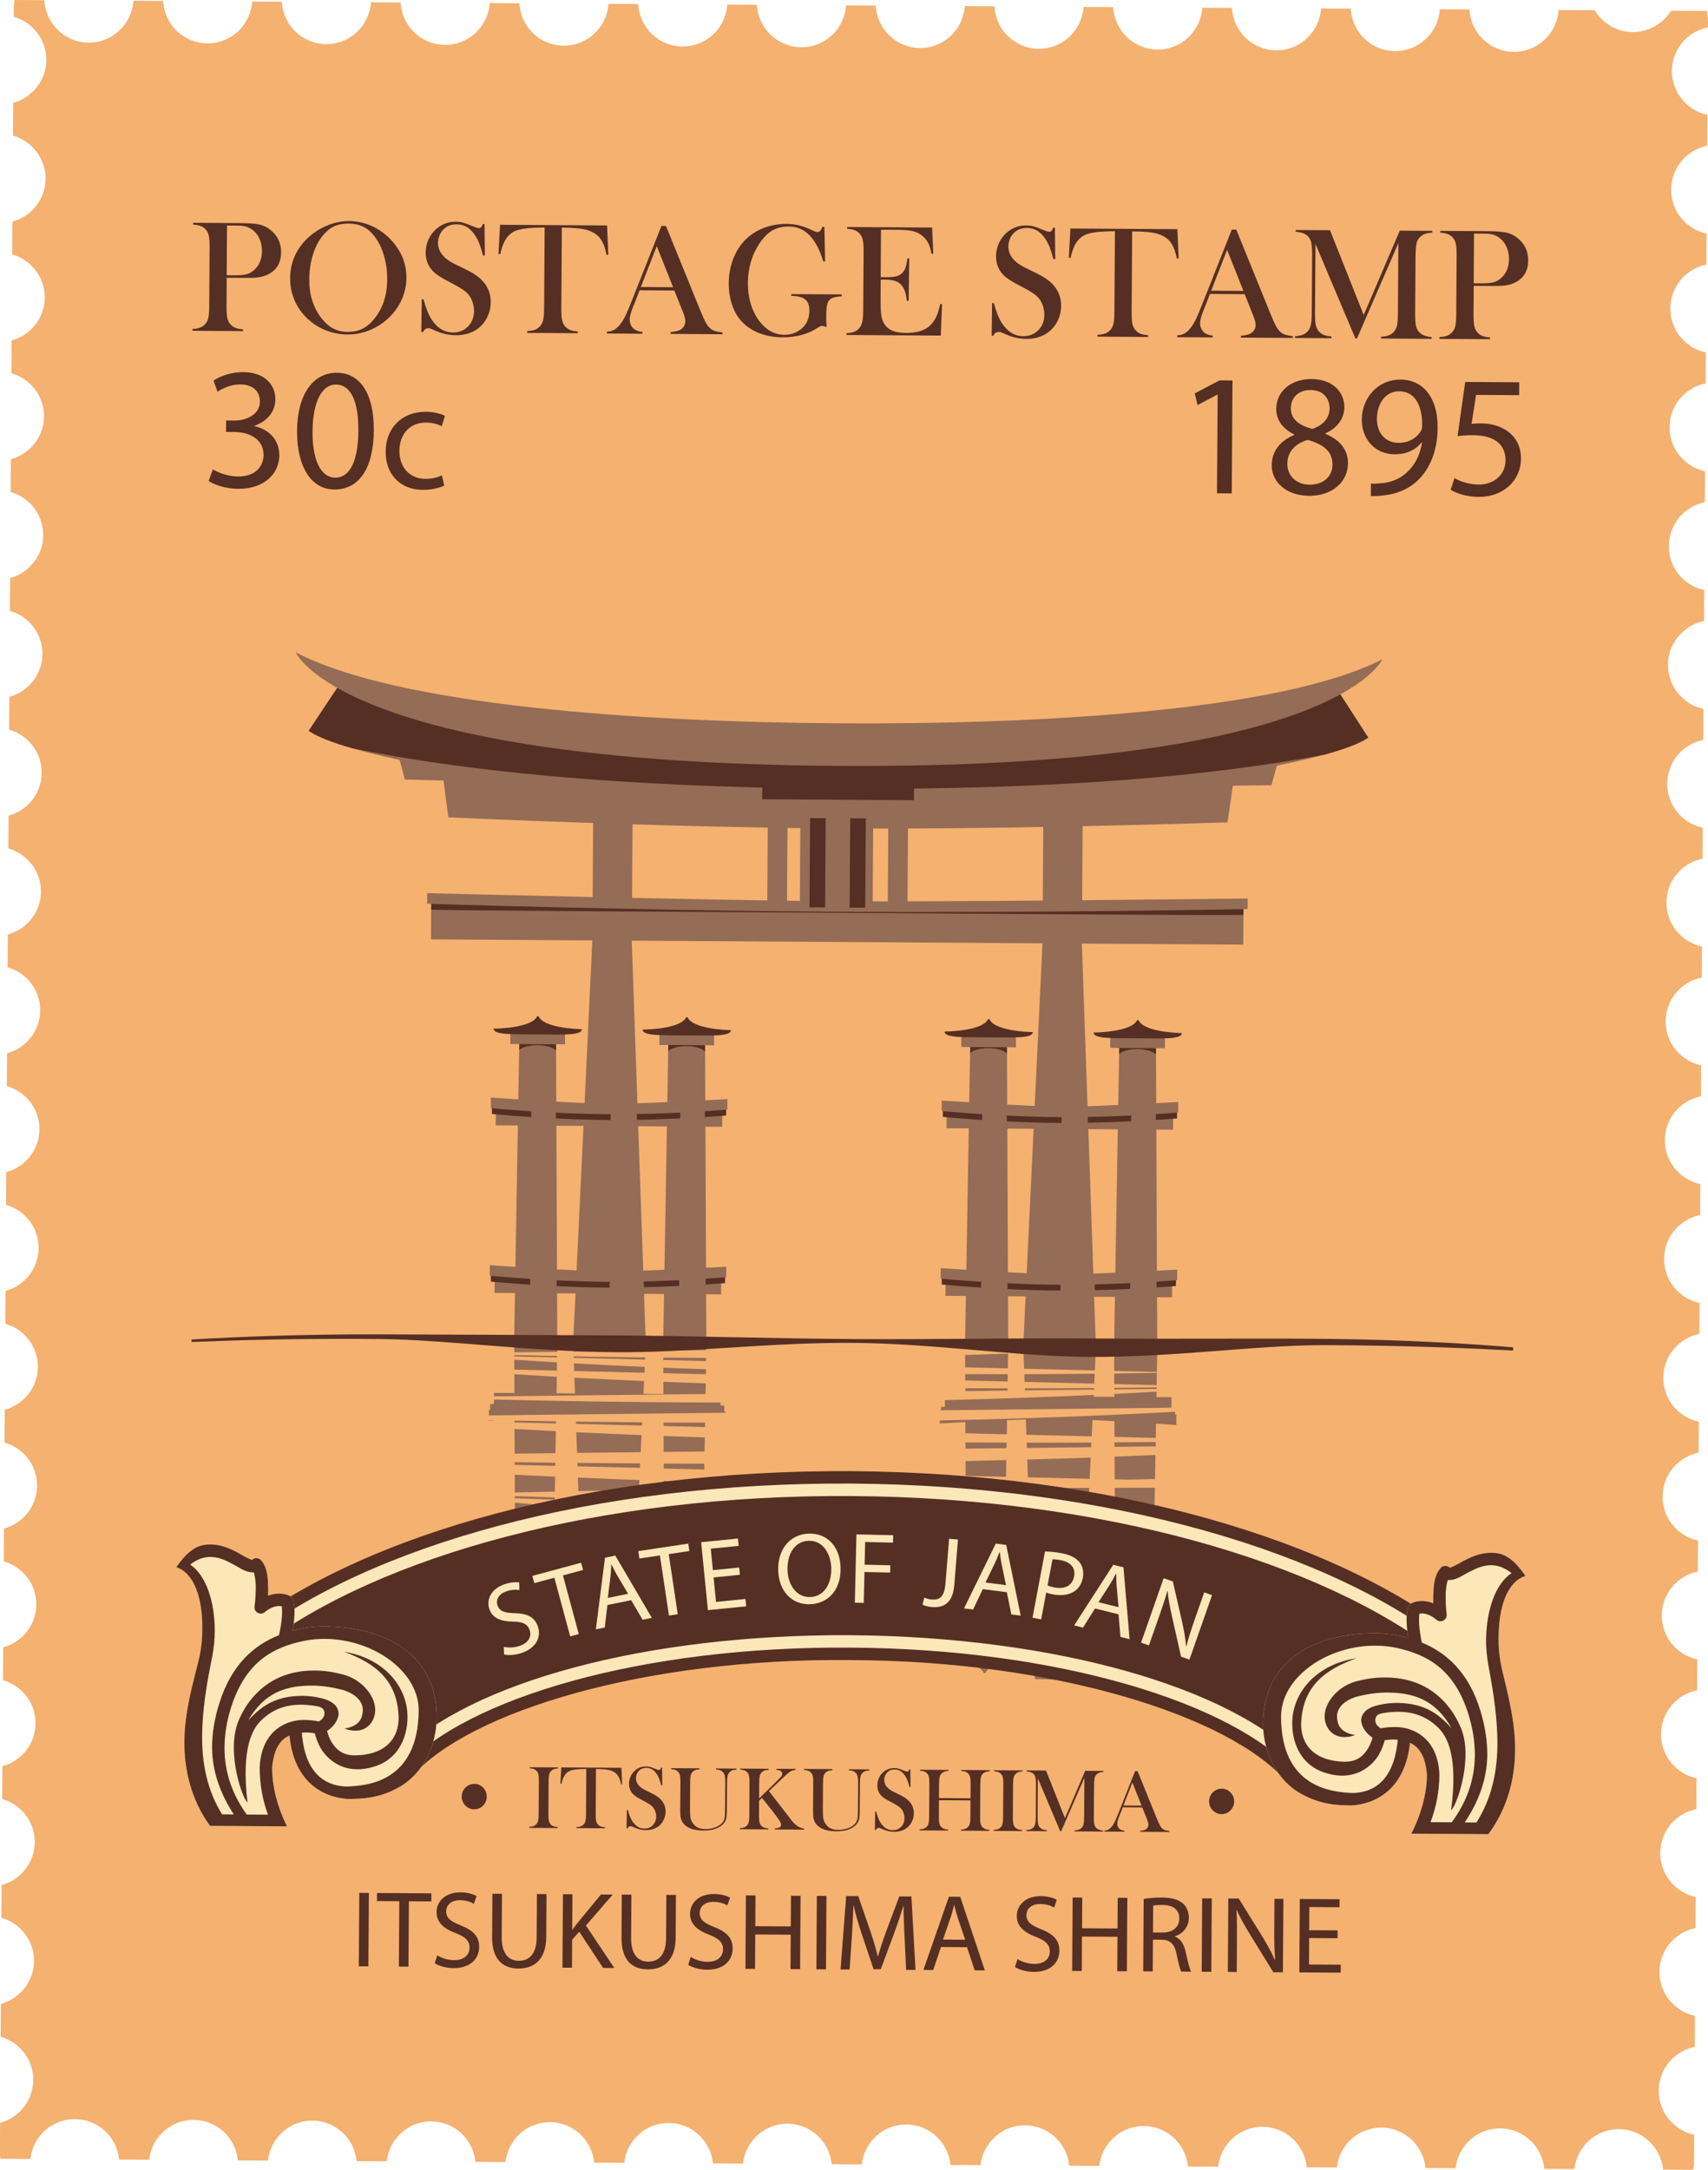 <svg xmlns="http://www.w3.org/2000/svg" width="846.6" height="1075.11" viewBox="0 0 846.6 1075.11"><g id="a"/><g id="b"><g id="c"><g id="d"><path d="M7.23.0l14.73.1c.62 11.63 10.15 20.95 21.95 21.02 11.81.08 21.44-9.11 22.22-20.74l14.71.1c.62 11.63 10.14 20.94 21.95 21.02 11.81.08 21.43-9.11 22.21-20.73l14.7.09c.63 11.63 10.15 20.95 21.95 21.02 11.81.08 21.44-9.11 22.21-20.74l14.71.1c.62 11.63 10.14 20.94 21.95 21.02 11.81.08 21.42-9.11 22.21-20.74l14.7.1c.63 11.63 10.15 20.95 21.95 21.02 11.81.08 21.44-9.11 22.22-20.73l14.72.1c.62 11.63 10.13 20.94 21.94 21.02 11.82.08 21.42-9.11 22.22-20.73l14.7.09c.62 11.63 10.15 20.95 21.95 21.02 11.81.08 21.44-9.11 22.21-20.73l14.71.09c.63 11.63 10.14 20.95 21.94 21.02 11.81.08 21.43-9.11 22.22-20.74l14.7.1c.63 11.63 10.15 20.94 21.95 21.02 11.81.08 21.43-9.11 22.21-20.73l14.71.09c.62 11.63 10.13 20.95 21.95 21.02 11.81.08 21.43-9.11 22.21-20.73l14.7.1c.63 11.63 10.15 20.94 21.95 21.02 11.81.08 21.44-9.11 22.22-20.74l14.71.1c.63 11.63 10.13 20.95 21.94 21.02 11.81.08 21.43-9.11 22.22-20.74l14.69.1c.62 11.63 10.15 20.94 21.95 21.02 11.81.08 21.44-9.11 22.22-20.74l17.87.11c3.87 6.41 10.81 10.78 18.86 10.83 8.05.05 15.05-4.22 18.99-10.58l17.87.12c.08 1.28.18 2.54.47 3.75l-.03 4.38c-10.1 2.02-17.8 10.74-17.87 21.46-.07 10.73 7.49 19.73 17.58 21.87l-.1 15.34c-10.13 2.01-17.79 10.91-17.86 21.64-.07 10.73 7.48 19.74 17.58 21.88l-.1 15.34c-10.13 2.01-17.8 10.91-17.86 21.65-.07 10.73 7.48 19.74 17.58 21.88l-.1 15.34c-10.13 2.01-17.8 10.91-17.87 21.65-.07 10.73 7.49 19.74 17.59 21.88l-.1 15.34c-10.13 2.01-17.79 10.91-17.87 21.65-.07 10.73 7.49 19.74 17.58 21.88l-.1 15.34c-10.13 2.01-17.8 10.91-17.87 21.65-.07 10.73 7.48 19.74 17.58 21.88l-.1 15.34c-10.13 2.01-17.8 10.91-17.87 21.65-.07 10.73 7.48 19.74 17.58 21.88l-.1 15.34c-10.13 2.01-17.8 10.91-17.86 21.65-.07 10.73 7.48 19.74 17.58 21.88l-.1 15.34c-10.13 2.01-17.8 10.91-17.87 21.64-.07 10.73 7.48 19.74 17.58 21.88l-.1 15.34c-10.13 2.01-17.8 10.91-17.87 21.65-.07 10.73 7.49 19.74 17.58 21.88l-.1 15.34c-10.13 2.01-17.8 10.91-17.86 21.64-.07 10.73 7.48 19.74 17.58 21.88l-.1 15.34c-10.13 2.01-17.8 10.91-17.86 21.64-.07 10.73 7.48 19.74 17.58 21.88l-.1 15.34c-10.13 2.01-17.79 10.91-17.86 21.65-.07 10.73 7.48 19.74 17.58 21.88l-.1 15.34c-10.12 2.01-17.79 10.91-17.86 21.65-.07 10.73 7.48 19.74 17.58 21.88l-.1 15.34c-10.13 2.01-17.8 10.91-17.87 21.65-.07 10.73 7.48 19.74 17.59 21.88l-.1 15.34c-10.13 2.01-17.8 10.91-17.87 21.64-.07 10.74 7.48 19.75 17.58 21.89l-.1 15.35c-10.12 2.01-17.79 10.91-17.86 21.66-.07 10.73 7.48 19.74 17.58 21.87l-.1 15.36c-10.12 2.01-17.79 10.91-17.86 21.64-.07 10.73 7.49 19.76 17.58 21.9l-.09 14.6c-.22.91-.32 1.83-.43 2.78l-14.89-.1c-1.1-11.17-10.38-19.98-21.86-20.05-11.47-.07-20.87 8.61-22.11 19.77l-14.91-.1c-1.09-11.17-10.38-19.98-21.85-20.06-11.48-.07-20.87 8.61-22.12 19.77l-14.89-.1c-1.1-11.17-10.38-19.98-21.86-20.05-11.47-.07-20.87 8.61-22.11 19.77l-14.91-.1c-1.09-11.17-10.39-19.98-21.85-20.05-11.48-.07-20.87 8.61-22.11 19.77l-14.9-.1c-1.1-11.17-10.38-19.98-21.85-20.06-11.48-.07-20.88 8.61-22.12 19.77l-14.91-.1c-1.09-11.17-10.38-19.98-21.85-20.05-11.48-.08-20.87 8.61-22.12 19.77l-14.89-.1c-1.1-11.17-10.38-19.98-21.86-20.05-11.48-.07-20.88 8.61-22.11 19.77l-14.91-.1c-1.09-11.17-10.38-19.98-21.86-20.05-11.47-.07-20.86 8.61-22.11 19.76l-14.89-.09c-1.11-11.18-10.38-19.98-21.86-20.05-11.48-.08-20.88 8.61-22.11 19.76l-14.91-.1c-1.09-11.17-10.39-19.98-21.86-20.05-11.48-.08-20.86 8.61-22.11 19.77l-14.89-.1c-1.1-11.18-10.39-19.98-21.85-20.05-11.48-.08-20.88 8.61-22.12 19.76l-14.91-.09c-1.08-11.17-10.38-19.98-21.85-20.05-11.48-.07-20.87 8.61-22.12 19.77l-14.89-.09c-1.1-11.18-10.38-19.98-21.85-20.05-11.48-.08-20.88 8.61-22.12 19.77l-14.9-.1c-1.09-11.18-10.38-19.98-21.86-20.06-11.48-.07-20.86 8.61-22.11 19.77l-14.89-.1c-.08-.74-.1-1.51-.23-2.24l.1-15.59c9.38-2.56 16.36-11.03 16.42-21.24.06-10.2-6.8-18.74-16.15-21.42l.11-16.25c9.38-2.55 16.35-11.01 16.42-21.21.07-10.22-6.8-18.77-16.15-21.44l.11-16.24c9.38-2.56 16.35-11.02 16.42-21.22.07-10.2-6.79-18.74-16.14-21.42l.11-16.24c9.38-2.55 16.35-11.01 16.42-21.21.06-10.2-6.8-18.75-16.15-21.42l.11-16.24c9.38-2.55 16.35-11.01 16.42-21.21.06-10.2-6.8-18.74-16.15-21.42l.11-16.24c9.38-2.55 16.36-11.01 16.42-21.21.07-10.2-6.79-18.75-16.14-21.42l.11-16.24c9.38-2.56 16.35-11.02 16.42-21.21.07-10.2-6.8-18.74-16.14-21.42l.1-16.24c9.38-2.55 16.35-11.01 16.42-21.21.06-10.2-6.8-18.75-16.15-21.42l.11-16.24c9.38-2.55 16.35-11.01 16.42-21.21.07-10.2-6.8-18.75-16.14-21.42l.1-16.24c9.38-2.55 16.36-11.01 16.42-21.21.06-10.2-6.8-18.75-16.15-21.42l.1-16.24c9.39-2.55 16.36-11.01 16.43-21.21.06-10.2-6.8-18.74-16.15-21.42l.1-16.24c9.38-2.55 16.36-11.01 16.42-21.21.07-10.2-6.79-18.75-16.14-21.42l.1-16.24c9.38-2.55 16.36-11.01 16.42-21.21.07-10.2-6.8-18.74-16.14-21.42l.1-16.24c9.38-2.55 16.35-11.01 16.42-21.21.06-10.2-6.8-18.75-16.14-21.42l.1-16.24c9.38-2.55 16.36-11.01 16.42-21.21.07-10.2-6.8-18.74-16.15-21.41l.11-16.24c9.38-2.55 16.35-11.01 16.42-21.21.07-10.2-6.8-18.75-16.14-21.42l.11-16.24c9.38-2.55 16.35-11.01 16.42-21.21.06-10.2-6.8-18.74-16.15-21.41l.11-16.24c9.38-2.55 16.35-11.01 16.42-21.21.07-10.2-6.8-18.75-16.15-21.42l.03-5.6c.18-.91.27-1.85.33-2.79z" fill="#f4b170"/><g><g><path d="M608.41 407.49l2.68-18.2c12.07-.15 19.14-.25 19.14-.25l2.68-9.7c20.77-4.15 37.7-8.79 45.29-13.84l-14.88-23.03c-25.36 15.62-80.72 20.14-138.46 21.15l-218.49-1.42c-57.73-1.76-113.01-6.99-138.18-22.95l-15.18 22.84c7.52 5.15 24.41 10.01 45.1 14.42l2.58 9.73s7.03.2 19.13.5l2.42 18.23s30.18 1.42 71.76 2.81l-.26 40.26-79.99-.52-.12 17.91 79.98.52-9.52 199.59 36 .23-6.95-199.7 203.59 1.32-9.54 199.59 36 .24-6.94-199.7 79.98.52.11-17.91-79.98-.52.26-40.27c41.58-.86 71.77-1.88 71.77-1.88zm-295.15 40.7.26-39.76c21.1.65 44.08 1.24 67.04 1.63l-.25 38.57-67.05-.44zm76.82.5.25-38.47c2.13.03 4.26.05 6.38.08l-.25 38.43-6.39-.04zm42.45.27.25-38.43c2.48.0 5.01.0 7.51.0l-.25 38.48-7.5-.05zm84.33.55-67.05-.43.25-38.57c22.94-.1 45.94-.39 67.06-.77l-.25 39.77z" fill="#956c55"/><path d="M415 451.17c-78.95-.51-157.91-2.63-189.22-3.55l-12.02-.08-.02 3.18c14.67.46 107.97.96 201.25 1.56 93.3.6 186.68 1.32 201.35 1.05l.02-3.18-12.04-.08c-31.34.52-110.38 1.61-189.32 1.1z" fill="#552f23"/><path d="M618.42 450.42s-101.81 2-203.42 1.34c-101.61-.66-203.29-3.98-203.29-3.98l.04-5.23s143.74 3.62 203.1 4c59.36.39 203.61-1.36 203.61-1.36l-.03 5.23z" fill="#956c55"/><path d="M675.4 361.13h0l-12.07-18.66c-42.06 25.91-166.49 21.29-247.71 20.76-81.22-.53-205.7 2.48-247.43-23.97l-8.07 12.16h0l-1.4 2.12-1.03 1.53h0l-4.68 7.03c4.36 2.98 11.94 5.86 21.49 8.62 52.76 10.84 129.46 19.33 240.94 20.06 111.47.72 188.27-6.78 241.17-16.93 9.6-2.64 17.21-5.42 21.6-8.34l-2.81-4.37z" fill="#552f23"/><path d="M401.24 449.56l7.73.05.29-44.21-7.73-.05-.29 44.2zm20.18-44.08-.29 44.2 7.74.05.28-44.21-7.74-.05z" fill="#552f23"/><g><g><g><path d="M573.61 667.44 552.21 667.3 554.89 512.04 572.95 512.16 573.61 667.44z" fill="#956c55"/><path d="M554.7 522.18c1.73-1.43 5.11-2.41 9.09-2.38 4.09.03 7.56 1.1 9.2 2.61v-5.38l-18.19-.12-.1 5.27z" fill="#552f23"/><path d="M561.09 502.93h5.6v27.1H561.09z" transform="translate(43.78 1077.03) rotate(-89.63)" fill="#956c55"/><path d="M564.31 505.46h-.7c-2.49 5.48-18.2 6.15-21.56 6.12-.02 3.23 9.76 2.81 21.85 2.88 12.07.08 21.88.62 21.9-2.6-2.41-.02-19.04-.64-21.48-6.41z" fill="#552f23"/></g><g><path d="M499.75 666.96 478.34 666.82 481.01 511.56 499.09 511.68 499.75 666.96z" fill="#956c55"/><path d="M480.85 521.7c1.72-1.43 5.08-2.41 9.07-2.38 4.09.02 7.56 1.1 9.21 2.61l-.02-5.38-18.18-.12-.08 5.27z" fill="#552f23"/><path d="M487.21 502.45h5.6v27.1H487.21z" transform="translate(-29.12 1002.7) rotate(-89.63)" fill="#956c55"/><path d="M490.44 504.98h-.7c-2.47 5.47-18.2 6.14-21.56 6.12-.02 3.22 9.78 2.81 21.86 2.88 12.07.08 21.86.62 21.88-2.6-2.4-.02-19.04-.64-21.48-6.4z" fill="#552f23"/></g><g><path d="M519.78 497.66h11.18v112.3H519.78z" transform="translate(-31.83 1075.57) rotate(-89.63)" fill="#956c55"/><path d="M499.02 552.15l.02 3.46c8.21.41 17.23.72 26.31.78.27.0.54.0.82.0l.02-3.46c-.28.0-.55.0-.82.0-9.08-.06-18.14-.37-26.35-.78zm-31.66-1.91-.02 3.17c2.05.19 9.41.85 19.48 1.51l.02-3.46c-6.87-.45-12.49-.9-16.01-1.2l-3.47-.02zm71.89 6.05c7.68-.14 14.99-.41 21.43-.72l.03-3.47c-6.48.32-13.82.59-21.55.73l.1 3.46zm40.71-5.33c-1.84.14-4.25.3-7.08.48v3.46c5.39-.33 9.16-.63 10.53-.74l.02-3.17-3.47-.02z" fill="#552f23"/><path d="M584.01 551.24s-29.35 2.47-58.64 2.28c-29.29-.19-58.59-3.04-58.59-3.04l.03-5.22s41.42 2.95 58.54 3.06c17.1.11 58.69-2.3 58.69-2.3l-.03 5.22z" fill="#956c55"/></g><g><path d="M519.24 580.7h11.18V693H519.24z" transform="translate(-115.41 1157.54) rotate(-89.63)" fill="#956c55"/><path d="M466.82 633.29l-.02 3.17c2.05.19 9.41.86 19.48 1.51l.02-3.47c-6.87-.44-12.5-.89-16.01-1.19l-3.48-.02zm32.58 1.96v3.46c7.97.38 16.67.68 25.41.73.27.0.54.0.82.0l.02-3.46c-.28.0-.55.0-.82.0-8.74-.06-17.47-.35-25.43-.73zm43.29 4.01c6.22-.15 12.15-.39 17.46-.64l.02-3.46c-5.36.25-11.31.49-17.6.63l.12 3.47zm36.73-5.24c-1.64.11-3.72.26-6.16.42v3.45c4.88-.31 8.3-.58 9.6-.68l.02-3.17-3.47-.02z" fill="#552f23"/><path d="M583.47 634.29s-29.35 2.46-58.64 2.27c-29.29-.19-58.59-3.03-58.59-3.03l.03-5.22s41.42 2.95 58.54 3.06c17.1.11 58.69-2.3 58.69-2.3l-.04 5.23z" fill="#956c55"/></g></g><g><g><path d="M350.11 665.99 328.72 665.85 331.38 510.59 349.45 510.71 350.11 665.99z" fill="#956c55"/><path d="M331.21 520.73c1.71-1.43 5.1-2.41 9.09-2.38 4.08.02 7.55 1.1 9.2 2.61l-.04-5.38-18.17-.12-.09 5.27z" fill="#552f23"/><path d="M337.59 501.48h5.6v27.1H337.59z" transform="translate(-176.83 852.09) rotate(-89.63)" fill="#956c55"/><path d="M340.79 504.01h-.68c-2.49 5.48-18.2 6.14-21.57 6.12-.02 3.22 9.78 2.81 21.85 2.88 12.08.08 21.88.62 21.9-2.6-2.42-.02-19.06-.64-21.5-6.41z" fill="#552f23"/></g><g><path d="M276.23 665.51 254.83 665.37 257.51 510.11 275.58 510.23 276.23 665.51z" fill="#956c55"/><path d="M257.33 520.25c1.71-1.43 5.1-2.41 9.09-2.39 4.09.03 7.55 1.1 9.2 2.61v-5.37l-18.19-.12-.1 5.27z" fill="#552f23"/><path d="M263.71 501h5.6v27.11H263.71z" transform="translate(-249.75 777.74) rotate(-89.63)" fill="#956c55"/><path d="M266.92 503.53h-.68c-2.49 5.48-18.2 6.15-21.58 6.12-.02 3.22 9.79 2.81 21.87 2.88 12.08.08 21.87.62 21.89-2.6-2.4-.02-19.04-.64-21.5-6.41z" fill="#552f23"/></g><g><path d="M296.29 496.21h11.18v112.3H296.29z" transform="translate(-252.42 850.65) rotate(-89.63)" fill="#956c55"/><path d="M275.52 550.7l.02 3.46c8.18.41 17.22.72 26.28.78.28.0.56.0.84.0l.02-3.46c-.28.0-.56.0-.84.0-9.06-.06-18.12-.37-26.33-.78zm-31.66-1.91-.02 3.17c2.03.19 9.41.86 19.46 1.51l.02-3.46c-6.88-.45-12.48-.9-15.99-1.2l-3.47-.02zm71.88 6.06c7.68-.13 14.99-.41 21.42-.72l.02-3.47c-6.47.32-13.8.59-21.54.72l.09 3.46zm40.71-5.33c-1.84.14-4.24.3-7.08.48v3.46c5.37-.34 9.15-.63 10.53-.74l.02-3.17-3.47-.03z" fill="#552f23"/><path d="M360.51 549.8s-29.38 2.47-58.66 2.28c-29.28-.19-58.57-3.04-58.57-3.04l.04-5.22s41.42 2.94 58.52 3.06c17.13.11 58.71-2.3 58.71-2.3l-.03 5.22z" fill="#956c55"/></g><g><path d="M295.75 579.26h11.18v112.3H295.75z" transform="translate(-336.01 932.61) rotate(-89.63)" fill="#956c55"/><path d="M243.33 631.84l-.02 3.17c2.03.19 9.42.85 19.47 1.51l.02-3.46c-6.88-.44-12.48-.89-15.99-1.19l-3.48-.02zm32.56 1.96.03 3.45c7.94.38 16.65.68 25.38.74.28.0.55.0.84.0l.02-3.46c-.28.0-.55.0-.84.0-8.73-.06-17.46-.35-25.43-.73zm43.3 4.01c6.2-.15 12.14-.39 17.44-.64l.02-3.46c-5.34.25-11.3.49-17.58.64l.12 3.47zm36.73-5.24c-1.64.12-3.73.26-6.16.42v3.45c4.88-.31 8.31-.58 9.61-.68l.02-3.17-3.47-.02z" fill="#552f23"/><path d="M359.98 632.84s-29.38 2.46-58.66 2.27c-29.29-.19-58.57-3.03-58.57-3.03l.03-5.22s41.42 2.95 58.52 3.06c17.12.11 58.71-2.3 58.71-2.3l-.03 5.22z" fill="#956c55"/></g></g></g><path d="M409.31 352.51h12.26v75.22H409.31z" transform="translate(22.64 803.03) rotate(-89.63)" fill="#552f23"/><path d="M415.52 379.48c246.34 1.6 269.66-52.81 269.66-52.81-50.54 25.85-171.86 32.36-269.52 31.72-97.65-.63-218.89-8.71-269.11-35.21.0.0 22.61 54.71 268.98 56.31z" fill="#956c55"/></g><path d="M348.64 751.67c-6.49-.34-13.01-.71-19.56-1.11l.02 4.12 19.49.66.05-3.67zm-32.53-1.95c-9.69-.66-19.42-1.39-29.15-2.21l.2 5.75 28.73.98.22-4.52zm181.56 38.33c-6.29.31-12.57.61-18.82.88l.06 10.21 18.55.62.21-11.72zm-149.34-17.85.15-8.08c-6.42-.31-12.88-.67-19.34-1.04l.04 9.52 19.15-.4zm231.77 5.19-8.33-.05.13-8.06c-6.39.62-12.8 1.2-19.24 1.74l.02 6.2-14.6-.1.24-4.95c-9.15.7-18.3 1.33-27.45 1.89l.09 2.88-13.07-.08.05-2.04c-6.39.35-12.79.68-19.13.97v.94l-11.01-.07-.03 5.45c-.8.06-1.47.12-1.89.15v1.63l114.19-2.38.02-4.12zm-231.15-40.94c-6.61-.2-13.27-.42-19.94-.65l.02 4.17 19.86-.42.05-3.09zm190.11 19.94c-8.45.17-18.1.33-28.78.43l.21 6 28.23.95.34-7.39zm-40.82.53c-6.22.04-12.75.06-19.5.05l.02 4.78 19.4.65.08-5.49zm.27-15.52c-6.63.39-13.25.75-19.84 1.08l.04 9.44 19.62.67.19-11.19zm-149.4-14.18c-6.82.0-13.53-.02-20.12-.04v2.44l20.08.49.05-2.89zm149.67-1.78c-6.76.17-13.48.33-20.18.48l.02 7.31 20.02.49.13-8.28zm41.12 13.79c-3.18.0-6.4.0-9.68.0-6.83.54-13.67 1.01-20.51 1.46l.42 12.29 29.05.98.71-14.73zm35.62 78.5-4.44-.03.03-.89v-.15c-7.57.52-15.13 1.03-22.69 1.49l-.03 4.29c-5.02.16-8.32.76-8.33 2.6 3.35.02 19.06.89 21.48 6.41h.7c2.52-5.72 19.16-6.14 21.57-6.12.0-1.84-3.28-2.48-8.32-2.71l.03-4.89zm-34.9-93.53c-10.53.37-21 .69-31.44.98l.3 8.8 30.63.75.51-10.52zm-41.68-7.4c-6.61-.01-13.4-.05-20.38-.1l.02 3.05 20.31-.22.05-2.73zm-150.96 76.76c-6.37.0-12.62-.03-18.72-.07l.02 2.59 18.65.63.06-3.15zm192.98-76.8c-10 .05-20.7.07-32.08.05l.09 2.61 31.88-.36.11-2.3zm31.18 38.7c-4.2.15-10.83.38-19.54.6l.03 8.19 19.35.65.16-9.44zm-258.45 47.11c-8.3-.5-16.6-1.05-24.94-1.64l.54 15.35 23.76-.5.65-13.22zm.44-9.2c-8.91-.09-17.47-.22-25.67-.36l.06 1.7 25.5.86.11-2.2zm22.13 34.58 4.03.14c3.42-2.71 10.72-3.69 15.56-4.03-11.16.05-22.05.05-32.65.0 4.59.54 10.12 1.66 13.06 3.89zm-23.59-3.94c-7.91-.05-15.62-.12-23.13-.21l.08 2.57 22.89.77.16-3.13zm-70.38-118.36v.24s1.17-.06 3.12-.17c-1.04-.02-2.07-.05-3.12-.07zm32.65 38.31c-7.36-.23-13.97-.45-19.77-.67v1.06l19.76.67v-1.05zm297.56-8.64c-.41.04-.83.08-1.25.13l1.25.03v-.16zm-.06 3.82c-6.41.03-13.03.05-19.91.06l.06 15.2 19.56.66.29-15.92zm-222.63-51.7c-6.97-.23-13.95-.5-20.99-.77l.03 6.02-9.9-.07.3-6.35c-11.45-.48-22.98-1.02-34.54-1.63l.29 7.76-9.15-.06.14-8.18c-7.02-.39-14.04-.81-21.05-1.25l.04 9.29-10.11-.06v1.72l104.85-1.18.1-5.25zm9.76 13.98s-.26-.02-.58-.05l.02-2.88c-.42-.04-1.08-.09-1.88-.17v-1.39c-46.11-.09-85.47-.83-112.28-1.51l-.02 2.18c-.8.06-1.46.11-1.88.14l-.02 2.88c-.35.02-.59.04-.59.04l-.02 2.63 117.25-1.31v-.56zm-10.22 12.79c-6.77-.22-13.58-.46-20.42-.71l.03 7.9 20.27-.23.12-6.96zm125.17 107.73c-5.03.16-8.32.76-8.34 2.61 3.36.02 19.07.89 21.48 6.41h.7c2.52-5.73 19.17-6.14 21.56-6.12.01-1.84-3.27-2.48-8.31-2.71v-1.52c-9.06.41-18.1.77-27.09 1.1v.25zm96.7-11.56.05-3.28c-5.69.12-11.84.23-18.44.34v3.33l18.39-.38zm-33.67-21.89c4.84.21 10.06.47 15.2.77l.05 14.37 18.52.62.24-13.85c6.52.43 10.93.74 10.93.74l.04-5.23s-.24-.02-.59-.06v-1.69c-23.41 2.13-47.08 3.82-70.53 5.13l.45 12.94 24.98.85.7-14.6zm-222.44-15.63.52-10.64c-9.39-.61-18.84-1.27-28.29-2.01l.46 13.23 27.3-.57zm223.41-4.66.05-1.16c-8.51.14-17.85.25-27.93.33l.05 1.41 27.82-.58zm-1.9 39.44c-7.74.08-15.95.15-24.57.17l.13 3.78 24.29-.5.15-3.46zm-38.58-38.6.03-1.62c-6.22.02-12.66.01-19.31.0l.03 2.02 19.25-.4zm-150.43 45.99.19-10.65c-6.13-.29-12.3-.61-18.49-.95l.06 11.97 18.24-.38zm188.49 3.81c-7.9.44-15.78.85-23.62 1.24l.48 13.82 22.39.76.76-15.81zm35.84-51.34.02-1.2c-5.49.16-11.97.32-19.31.48v1.13l19.29-.41zm-74.64 44.42.08-4.07c-5.99.0-12.15-.03-18.44-.06l.02 4.51 18.34-.38zm-148.49-66.72c-6.79-.03-13.36-.08-19.77-.15v1.77l19.71.68.05-2.3zm-72.67-71.32c-7.84-.16-14.97-.34-21.26-.49v.69l21.25.51v-.71zm43.65.7c-12.83-.15-24.71-.33-35.45-.54l.02.75 35.39.86.05-1.07zm179.89-1.89c-7.12.25-14.24.48-21.31.69l.03 6.1 21.15.51.13-7.3zm-149.67 2.12c-7.32-.03-14.41-.08-21.26-.14v1.2l21.23.51.04-1.57zm-74.44 31.44c-7.18-.11-14.04-.23-20.55-.36v.9l20.54.5v-1.04zm.46-25.13.06-4.09c-7.07-.42-14.15-.86-21.2-1.34l.03 4.92 21.1.51zm297.39 1.09c-5.19.1-12.31.22-21.12.34v5.23l21.01.51.1-6.08zm-.14 7.98.03-.78c-6.08.09-13.09.18-20.99.26l.02.75 20.95-.23zm-30.12-19.39c-11.92.61-23.88 1.14-35.83 1.59l.27 7.78 35.08.85.49-10.22zm-43.77 20.21v-1.11c-6.73.0-13.7-.02-20.93-.05v1.39l20.93-.23zm-223.87 20.13c-6.83-.35-13.67-.72-20.48-1.1l.05 12.18 20.22-.23.21-10.85zm297.9-29.38.21-12.18-7.92-.05c-4.47.28-8.97.54-13.46.79l.04 10.93 21.13.52zm-61.3-12.58-4.89-.03v.09l4.89-.06zm-192.16 2.14.16-3.39-36-.24.13 4.02 35.7-.4zm-43.77.5.06-4.17-21.39-.14.03 4.54 21.31-.23zm73.89-.83.05-2.86-21.39-.14v3.24l21.34-.24zm-74.84 55.75c-6.89-.08-13.62-.17-20.12-.26v1.33l20.1.48.02-1.55zm-.11 6.9c-6.65-.3-13.31-.61-19.99-.94l.03 8.78 19.83-.41.14-7.42zm224.62-64.33.02-.22-21.41-.14v.6l21.39-.25zm42.84 13.34c-10.1.12-21.81.2-34.88.24l.13 3.81 34.52.84.23-4.88zm-224.62 30.41c-10.72-.43-21.5-.9-32.32-1.42l.38 10.22 31.54-.35.41-8.45zm-43.11 35.35c-6.57-.6-13.12-1.24-19.66-1.92l.03 7.66 19.52.66.1-6.39zm-.75 44.26c-6.53-.14-12.79-.3-18.71-.47v1.33l18.7.64v-1.5zm.34-18.98.26-14.54c-6.5-.55-12.97-1.14-19.44-1.76l.05 16.7 19.13-.39zm-19.07 14.48v.07l18.82-.39.02-.56c4.81-.2 9.61-.37 14.06-.5l.03.76 70.72-1.47v-1.63s-.25-.02-.58-.06l.02-2.87c-.42-.03-1.09-.1-1.88-.17l.02-2.89c-46.9.0-86.5-1.08-112.28-2.04l-.03 4.2c-.8.06-1.47.12-1.89.15l-.02 2.87c-.35.03-.59.05-.59.05l-.03 4.84 11.49-.24c.68-.03 1.38-.07 2.12-.11zm-4.33 28.86 27.11-.57v-.71l-4.43-.03.03-.89.25-15.05c-6.2-.49-12.39-1-18.57-1.53l.07 17.35-4.44-.03v1.45zm-8.38 6.04c2.19.01 9.61.4 15.18 2.18l12.26.42c3.2-1.15 7.21-1.73 10.48-2.02-13.36-.19-26.05-.43-37.89-.69.0.05-.04.08-.04.12zm73.78-78.21c-10.65-.16-20.58-.37-29.65-.62l.05 1.13 29.54 1 .07-1.51zm33.02-37.97c-6.99-.02-13.85-.05-20.56-.08v1.74l20.53.49.03-2.15zm-31.19-.16c-11.48-.09-22.42-.21-32.81-.35l.04 1.13 32.7.79.07-1.56zm-.98 20.35c-10.7-.05-21.08-.14-31.11-.24l.05 1.69 30.95.75.1-2.21zm-.39 8.25c-10.09-.37-20.25-.77-30.47-1.21l.22 6.68 30.01-.63.24-4.84zm225.32-44.81.03-.78c-10.33.08-21.82.14-34.3.15l.03 1 34.23-.38zm-192.33-7.64.03-2.42c-6.98-.24-14.04-.51-21.13-.8v2.71l21.11.51zm-30.44-.73.14-2.88c-11.66-.52-23.39-1.1-35.12-1.76l.13 3.8 34.86.85zm159.1 30.01 20.48.5.1-7.01c3.17-.13 6.32-.24 9.36-.34l.25 7.58 32.37.79.39-8.11c3.54.17 7.22.36 10.89.57l.02 7.81 20.45.48.12-7.05c6 .39 10.04.67 10.04.67l.03-5.22s-.24-.02-.58-.05v-1.27c-38.97 2.11-78.47 3.49-116.67 4.31v1.47s5.23-.3 12.71-.69l.03 5.55zm20.98-29.27c-6.75.0-13.79.0-21.12-.03v3.12l21.03.51.08-3.6zm81.11 11.4-7.42-.05.04-2.71c-6.96.41-13.93.78-20.92 1.13v1.44l-10.29-.07.06-.87c-24.73 1.14-49.5 1.99-73.77 2.56l-.02 3.29c-.8.06-1.47.11-1.89.14v1.6l114.18-1.28.04-5.2zm-7.82 22.18c-6.3.07-13.12.12-20.39.18v2.23l20.36-.22.03-2.18zm-.1 6.46c-6.76.28-13.51.55-20.26.8l.05 11.23 6.49.16 13.5-.28.22-11.91z" fill="#956c55"/><path d="M749.99 667.56c-21.91-1.82-54.16-3.79-92.33-4.18-33.77-.35-74.44.15-118.06-.2-36.6-.29-74.76.56-115.81.3-41.06-.26-81.76-1.63-118.38-1.81-43.63-.22-83.67-.43-117.45-.53-38.34-.1-70.89 1.23-92.99 2.56v1.22c22.21-.9 54.96-1.86 93.4-1.46 33.77.36 73.35 6.18 116.97 6.53 36.64.29 76.08-4.89 117.15-4.63 41.05.27 80.56 6.76 117.2 6.95 43.61.22 83.14-5.9 116.93-5.82 38.44.11 71.17 1.48 93.37 2.67v-1.6z" fill="#552f23"/></g><g><path d="M112.37 137.64l-.09 14.07c-.02 2.66.12 4.65.41 5.94.29 1.3.84 2.36 1.65 3.2.7.74 1.52 1.28 2.44 1.64.92.36 2.14.58 3.66.67v.9l-25.06-.16v-.9c1.52-.07 2.74-.28 3.68-.62.93-.35 1.75-.88 2.46-1.61.84-.83 1.41-1.88 1.71-3.16.29-1.28.45-3.26.47-5.95l.19-28.89c.02-2.25-.07-3.98-.26-5.2-.19-1.22-.51-2.21-.98-2.97-.67-1.05-1.53-1.83-2.58-2.35-1.04-.52-2.39-.83-4.06-.95h-.28v-.9l23.64.15c4.13.02 7.17.25 9.13.68 1.96.43 3.74 1.28 5.35 2.54 3.7 2.85 5.52 6.62 5.49 11.33-.03 4.78-1.94 8.27-5.72 10.47-1.97 1.14-4.35 1.81-7.14 2.03-.89.07-3.03.1-6.43.08l-7.69-.05zm0-1.26 3.84.03c2.59.02 4.58-.16 5.98-.53 1.4-.37 2.65-1.06 3.76-2.07 2.58-2.31 3.87-5.4 3.9-9.27.01-2.14-.35-4.11-1.08-5.9-.73-1.8-1.79-3.26-3.16-4.39-1.59-1.34-3.48-2.14-5.67-2.39-.6-.06-1.98-.09-4.12-.1l-3.3-.02-.16 24.66z" fill="#552f23"/><path d="M143.81 137.82c.03-4.39.99-8.46 2.9-12.2 1.9-3.74 4.67-7 8.29-9.77 2.71-2.05 5.61-3.62 8.73-4.71 3.12-1.09 6.25-1.63 9.42-1.61 4.03.03 7.91.94 11.67 2.72 3.75 1.79 7.03 4.3 9.83 7.54 4.57 5.26 6.83 11.22 6.79 17.89-.02 3.35-.65 6.57-1.87 9.68-1.22 3.11-2.99 5.93-5.3 8.48-2.84 3.17-6.2 5.62-10.07 7.35-3.87 1.72-7.9 2.58-12.11 2.55-4.15-.03-8.12-.9-11.9-2.63-3.78-1.72-7.03-4.15-9.75-7.28-2.15-2.44-3.8-5.22-4.94-8.33-1.14-3.11-1.7-6.34-1.68-9.68zm9.48.65c-.05 7.58 1.98 13.99 6.07 19.22 1.84 2.34 3.79 4.05 5.86 5.12 2.07 1.07 4.47 1.62 7.18 1.63 2.74.02 5.16-.49 7.24-1.52 2.08-1.03 4.08-2.72 5.97-5.06 4.16-5.2 6.27-11.64 6.32-19.3.03-4.21-.52-8.2-1.63-11.96-1.11-3.76-2.69-6.95-4.74-9.58-1.66-2.16-3.51-3.73-5.55-4.72-2.04-.99-4.47-1.5-7.26-1.52-2.77-.02-5.17.45-7.2 1.4-2.03.95-3.92 2.51-5.65 4.67-2.08 2.58-3.7 5.74-4.85 9.5-1.15 3.76-1.74 7.8-1.76 12.11z" fill="#552f23"/><path d="M208.83 164.49l.22-16.19.9.04c1.07 4.13 2.35 7.38 3.85 9.76 2.82 4.4 6.39 6.61 10.7 6.64 3 .02 5.49-.97 7.47-2.97 1.97-2 2.97-4.54 2.99-7.63.01-1.33-.19-2.69-.62-4.08-.42-1.39-.99-2.58-1.72-3.58-.75-1.02-1.81-2.01-3.18-2.96-1.37-.95-3.46-2.15-6.27-3.61-2.48-1.27-4.37-2.34-5.68-3.21-1.31-.87-2.38-1.75-3.18-2.65-2.23-2.47-3.34-5.47-3.32-9 .01-2.17.47-4.26 1.35-6.26.89-2.01 2.12-3.72 3.7-5.15 2.79-2.54 6.08-3.8 9.87-3.78 1.22.0 2.36.14 3.4.4 1.04.26 2.44.75 4.19 1.5 1.3.53 2.19.87 2.66 1.02.47.15.89.22 1.25.23.92.0 1.54-.66 1.86-1.99h.9l.17 15.57h-.9c-.69-2.49-1.28-4.4-1.78-5.72-.5-1.32-1.1-2.55-1.8-3.68-1.27-2.04-2.66-3.56-4.19-4.55-1.54-.99-3.31-1.49-5.32-1.5-2.92-.02-5.24.96-6.94 2.94-.71.81-1.27 1.76-1.68 2.85-.41 1.09-.62 2.19-.63 3.29-.03 4.37 2.76 7.91 8.35 10.61l5.5 2.7c4.24 2.04 7.29 4.28 9.15 6.73 2.12 2.74 3.17 5.91 3.15 9.52-.02 2.4-.52 4.69-1.49 6.87-1.38 3.04-3.44 5.38-6.16 7.02-2.73 1.64-5.93 2.44-9.62 2.42-3.37-.02-6.61-.71-9.71-2.06-1.62-.72-2.58-1.13-2.89-1.23-.31-.11-.66-.16-1.06-.16-1.25.0-2.12.62-2.6 1.87h-.9z" fill="#552f23"/><path d="M269.93 112.74c-1.65.0-3.41.03-5.29.12-4.03.18-7.03.67-9.01 1.47-1.98.8-3.62 2.19-4.91 4.16-1.18 1.82-2.1 4.3-2.75 7.43l-.9-.09.8-14.46 53.04.34.61 14.47-.9.07c-.68-3.64-1.77-6.4-3.26-8.27-1.49-1.88-3.67-3.23-6.54-4.06-2.42-.72-6.54-1.1-12.34-1.14l-.26 39.98c-.02 2.67.12 4.65.41 5.94.29 1.29.84 2.36 1.65 3.2.73.76 1.55 1.32 2.48 1.66.93.35 2.13.56 3.63.65v.9l-25.05-.16v-.9c1.52-.07 2.74-.27 3.68-.6.93-.33 1.76-.88 2.5-1.63.82-.83 1.37-1.89 1.69-3.17.31-1.28.47-3.26.49-5.95l.26-39.98z" fill="#552f23"/><path d="M358.1 165.61l-25.75-.17v-.9c2.33-.2 3.95-.58 4.87-1.14 1.62-1.01 2.45-2.41 2.46-4.22.0-1.07-.35-2.51-1.07-4.32l-.65-1.65-3.7-9.27-17.25-.11-2.08 5.4-.99 2.42c-1.19 2.87-1.8 5.12-1.81 6.77.0.97.21 1.87.63 2.71.42.84 1 1.52 1.73 2.05 1.02.71 2.32 1.14 3.91 1.28v.9l-17.57-.11v-.9c1.39-.07 2.61-.4 3.66-1 1.05-.59 2.08-1.55 3.08-2.88.85-1.06 1.67-2.44 2.48-4.12.81-1.68 1.88-4.2 3.21-7.56l14.59-36.87h2.23l16.79 41.32c1.26 3.12 2.26 5.35 3.01 6.68.74 1.34 1.56 2.35 2.45 3.04.63.47 1.34.84 2.15 1.09.81.25 2.02.48 3.64.67v.9zm-24.47-23.29-8.1-20.36-7.89 20.25 16 .1z" fill="#552f23"/><path d="M408.62 112.43l.36 17.06-.9.07c-1.77-5.81-4.05-10.15-6.85-13-2.8-2.85-6.2-4.29-10.2-4.32-3.11-.02-5.79.6-8.03 1.85-2.24 1.25-4.34 3.3-6.29 6.13-3.96 5.8-5.96 12.45-6.01 19.95-.02 3.58.43 6.96 1.35 10.14.92 3.18 2.28 5.99 4.06 8.44 3.47 4.73 7.73 7.11 12.77 7.14 1.99.01 3.86-.39 5.61-1.22 1.76-.82 3.2-1.97 4.34-3.42 1.55-2.03 2.34-4.44 2.36-7.24.02-2.59-.67-4.46-2.06-5.62-1.39-1.16-3.69-1.75-6.91-1.77v-.9l25.01.16v.9c-2.31.19-3.92.5-4.85.93-.93.43-1.62 1.16-2.07 2.2-.5 1.15-.77 3.43-.79 6.85.0.94.03 2.41.12 4.39l.08.9c-.99-.37-1.72-.56-2.19-.56-.57.0-1.31.29-2.2.89-2.28 1.55-4.93 2.74-7.94 3.56-3.01.82-6.19 1.21-9.54 1.19-4.6-.03-8.74-.84-12.43-2.43-3.68-1.59-6.67-3.86-8.95-6.8-1.71-2.2-3.02-4.83-3.93-7.86-.91-3.04-1.35-6.25-1.33-9.65.03-4.68.89-9.02 2.59-13.04 1.7-4.01 4.07-7.32 7.12-9.91 2.5-2.1 5.37-3.72 8.61-4.84 3.25-1.13 6.68-1.68 10.28-1.66 2.09.01 4.03.22 5.82.62 1.78.4 3.68 1.06 5.69 1.96l2.31 1.07c.57.24 1.1.36 1.56.36 1.05.0 1.85-.84 2.41-2.53h1.02z" fill="#552f23"/><path d="M462.01 112.77l.58 12.94-.9.03c-.33-2.2-.88-4.02-1.65-5.46-.78-1.44-1.9-2.72-3.38-3.83-1.22-.92-2.67-1.58-4.34-1.97-1.67-.39-3.89-.59-6.66-.61l-8.98-.06-.15 23.52 2.36.02c2.38.02 4.17-.13 5.37-.44 1.2-.31 2.19-.86 2.95-1.67.74-.75 1.29-1.65 1.65-2.68.36-1.03.66-2.55.91-4.56l.9.04-.29 21.01h-.9c-.22-2.02-.56-3.64-1.01-4.87-.45-1.23-1.08-2.28-1.88-3.15-.78-.84-1.79-1.46-3.04-1.86-1.25-.4-2.85-.61-4.78-.62h-2.23l-.06 8.96c-.02 3.58.05 6.19.23 7.82.18 1.63.52 3 1.03 4.1.88 1.89 2.22 3.27 4.03 4.16 1.81.89 4.21 1.34 7.19 1.36 3.14.02 5.77-.36 7.89-1.14 2.12-.79 3.85-2.01 5.2-3.67.94-1.12 1.72-2.39 2.32-3.83.6-1.44 1.15-3.33 1.66-5.67l.9.04-.61 15.6-46.77-.3v-.9c1.5-.07 2.71-.27 3.64-.61.93-.33 1.76-.88 2.5-1.63.81-.83 1.38-1.89 1.69-3.18.31-1.29.47-3.27.49-5.94l.19-28.89c.02-2.66-.12-4.65-.41-5.94-.29-1.3-.84-2.36-1.64-3.21-.7-.76-1.52-1.32-2.44-1.66-.93-.34-2.15-.56-3.67-.65v-.9l42.15.28z" fill="#552f23"/><path d="M491.53 166.32l.22-16.19.9.04c1.07 4.13 2.35 7.38 3.85 9.76 2.82 4.4 6.39 6.61 10.7 6.64 3.01.02 5.5-.97 7.47-2.97 1.97-2 2.96-4.54 2.99-7.62.0-1.33-.2-2.69-.62-4.08-.42-1.39-.99-2.58-1.72-3.58-.75-1.02-1.81-2.01-3.17-2.96-1.37-.95-3.46-2.15-6.27-3.61-2.47-1.27-4.37-2.34-5.68-3.21-1.32-.87-2.38-1.75-3.18-2.65-2.23-2.47-3.34-5.47-3.31-9 .01-2.17.46-4.26 1.35-6.26.89-2.01 2.12-3.72 3.7-5.15 2.78-2.54 6.08-3.8 9.87-3.78 1.23.0 2.36.14 3.41.39 1.04.25 2.44.75 4.18 1.5 1.31.53 2.19.87 2.66 1.02.47.15.89.22 1.25.22.92.0 1.53-.66 1.85-1.99h.9l.18 15.57h-.9c-.69-2.49-1.29-4.4-1.79-5.72-.5-1.32-1.1-2.55-1.8-3.68-1.27-2.05-2.66-3.56-4.19-4.55-1.54-.99-3.3-1.49-5.31-1.51-2.92-.02-5.24.96-6.95 2.94-.71.81-1.27 1.76-1.68 2.85-.41 1.1-.63 2.19-.63 3.29-.02 4.37 2.76 7.91 8.35 10.61l5.5 2.7c4.24 2.04 7.29 4.28 9.16 6.73 2.12 2.74 3.17 5.91 3.15 9.52-.02 2.4-.52 4.69-1.5 6.87-1.38 3.04-3.44 5.38-6.16 7.02-2.73 1.64-5.94 2.45-9.62 2.42-3.37-.02-6.61-.71-9.71-2.06-1.62-.72-2.58-1.13-2.89-1.23-.31-.11-.67-.16-1.06-.16-1.26.0-2.12.61-2.6 1.87h-.9z" fill="#552f23"/><path d="M552.63 114.58c-1.64-.01-3.41.03-5.29.12-4.02.18-7.03.67-9.01 1.47-1.98.8-3.61 2.18-4.91 4.16-1.19 1.82-2.11 4.3-2.75 7.43l-.9-.08.8-14.46 53.03.34.61 14.47-.9.07c-.68-3.64-1.77-6.4-3.26-8.27-1.49-1.88-3.67-3.23-6.54-4.06-2.42-.72-6.54-1.1-12.34-1.14l-.26 39.98c-.02 2.67.12 4.65.41 5.94.29 1.3.84 2.36 1.65 3.2.73.76 1.55 1.32 2.48 1.66.93.35 2.13.56 3.62.65v.9l-25.05-.16v-.9c1.52-.07 2.74-.27 3.68-.61.93-.33 1.76-.87 2.5-1.63.82-.83 1.38-1.88 1.69-3.16.31-1.28.47-3.26.49-5.96l.26-39.98z" fill="#552f23"/><path d="M640.8 167.44l-25.75-.17v-.9c2.33-.2 3.95-.58 4.87-1.14 1.63-1.01 2.45-2.42 2.46-4.22.0-1.07-.35-2.51-1.07-4.32l-.65-1.65-3.7-9.28-17.24-.11-2.08 5.4-.99 2.42c-1.19 2.87-1.8 5.12-1.81 6.77.0.97.21 1.87.63 2.71.43.84 1 1.52 1.73 2.05 1.02.71 2.32 1.14 3.91 1.28v.9l-17.57-.11v-.9c1.39-.07 2.61-.4 3.66-.99 1.05-.59 2.07-1.56 3.08-2.88.84-1.07 1.67-2.44 2.48-4.12.81-1.68 1.88-4.2 3.2-7.56l14.59-36.87h2.23l16.78 41.32c1.26 3.12 2.27 5.35 3.01 6.69.74 1.34 1.56 2.35 2.45 3.03.63.47 1.34.84 2.15 1.09.81.25 2.02.48 3.64.67v.9zm-24.47-23.29-8.1-20.36-7.89 20.25 15.99.11z" fill="#552f23"/><path d="M709.94 115.28c-1.49.07-2.69.26-3.59.59-.9.32-1.74.86-2.5 1.61-.58.55-1.02 1.15-1.31 1.82-.29.66-.49 1.51-.6 2.52-.19 1.36-.29 2.96-.31 4.82l-.19 28.89c-.01 2.69.13 4.69.43 6 .31 1.31.86 2.36 1.67 3.15 1.43 1.39 3.45 2.16 6.06 2.31v.9l-25.05-.16v-.9c1.52-.07 2.74-.28 3.67-.62.93-.35 1.76-.88 2.5-1.61.81-.83 1.38-1.89 1.69-3.19.31-1.29.47-3.27.49-5.93l.23-35.05-20.5 47.22h-.82l-19.77-46.78-.23 34.34c-.01 2.69.12 4.68.41 5.96.29 1.28.84 2.34 1.65 3.19.73.76 1.55 1.32 2.48 1.66.92.35 2.13.56 3.62.65v.9l-18.07-.12v-.9c1.49-.07 2.71-.27 3.63-.6.93-.33 1.77-.88 2.5-1.63.82-.83 1.38-1.89 1.68-3.18.31-1.29.48-3.27.49-5.93l.19-28.89c0-1.2-.02-2.34-.1-3.41-.12-1.94-.41-3.35-.88-4.24-.64-1.23-1.53-2.15-2.67-2.74-1.13-.59-2.64-.95-4.52-1.07v-.9l17.02.11 16.7 42.01 17.87-41.79 16.11.11v.9z" fill="#552f23"/><path d="M730.47 141.64l-.09 14.07c-.02 2.67.12 4.65.41 5.94.29 1.3.84 2.37 1.65 3.21.7.74 1.51 1.28 2.44 1.64.93.36 2.15.58 3.67.67v.9l-25.06-.16v-.9c1.52-.07 2.74-.28 3.68-.62.93-.35 1.75-.88 2.46-1.61.84-.83 1.41-1.88 1.71-3.16.3-1.28.45-3.27.47-5.96l.19-28.89c.02-2.25-.07-3.98-.26-5.2s-.52-2.21-.98-2.97c-.68-1.05-1.53-1.83-2.57-2.35-1.04-.52-2.4-.83-4.07-.95h-.27v-.9l23.65.15c4.13.03 7.17.26 9.13.69 1.95.43 3.74 1.28 5.35 2.54 3.69 2.85 5.52 6.62 5.49 11.33-.03 4.78-1.93 8.27-5.71 10.47-1.97 1.14-4.35 1.81-7.15 2.03-.89.07-3.03.1-6.43.08l-7.68-.05zm0-1.26 3.84.02c2.59.02 4.58-.16 5.98-.53 1.4-.37 2.65-1.06 3.76-2.07 2.57-2.31 3.88-5.4 3.9-9.26.02-2.14-.34-4.11-1.08-5.91-.74-1.79-1.79-3.26-3.17-4.39-1.59-1.34-3.48-2.14-5.67-2.39-.6-.06-1.97-.09-4.12-.1l-3.29-.02-.16 24.66z" fill="#552f23"/></g><g><g><path d="M202.6 881.86l1.74-1.88c28.55-32.08 115.18-58.39 216.44-57.46q.2.0.2-.02l.31.04h.83c101.26.37 187.56 27.81 215.67 60.24l1.73 1.92 9.8.06 84.73-64.8-9.12-7.4-3.29 4.07h0l3.28-4.08c-62.09-50.01-174.21-82.69-302.84-83.63-128.67-.72-241.2 30.49-303.91 79.7l-3.08 2.42-6.19 4.85 83.9 65.91 9.82.06z" fill="#552f23"/><path d="M721.03 817.35c-60.23-48.67-171.4-81.41-299.01-82.27-127.58-.79-239.18 30.5-300.04 78.39l-3.09 2.42 78.96 62.03 1.94-2.11c31.43-34.63 119.01-60.24 221.7-59.45 102.68.54 189.94 27.29 220.92 62.32l1.91 2.12 79.75-60.99-3.04-2.46zm-75.96 55.13c-35.07-36.38-121.7-61.49-223.53-62.28-101.85-.53-188.78 23.45-224.33 59.37l-68.3-53.63c59.71-45.27 168.71-75.53 293.08-74.68 124.36.76 232.96 32.44 292.08 78.46l-68.99 52.76z" fill="#fbe7b8"/><g><path d="M742.79 812.18c-.11-16.36 4.5-28.58 13.29-31.32-6.44-9.54-11.29-11.48-16.89-11.5-5.51-.02-10.11 2.13-13.75 4.04-3.29 1.84-6.17 3.3-6.88 3.35-.55-.54-1.32-.86-2.08-.89-.84-.01-1.65.29-2.25.88-3.57 3.88-3.63 9.46-3.81 14.51.0 1.1.0 2.16.04 3.15-1.56-.63-3.44-1.1-5.53-1.15-1.67-.01-3.47.3-5.22 1.07-.8.35-1.4 1.02-1.67 1.85-.67 1.96-.82 4.02-.85 6.12.0 3.29.42 6.69.85 9.29-1.47-.41-2.95-.78-4.42-1.09-3.88-.84-7.83-1.25-11.72-1.28-26.51-.1-54.03 10.62-55.74 42.09-.95 17.43 7.64 30.53 16.94 36.38 10.57 6.63 20.16 6.78 26.77 6.88 12.77-.81 26.6-8.61 29.02-31.04 4.21 1.92 7.68 6.15 8.4 15.95-.06 8.99-2.7 19.19-7.74 29.06l38.18.25c9.73-13.15 13.27-28.05 13.24-42.32.11-16.46-5.85-35-7.19-42.68-.73-4.03-1.01-7.9-.99-11.59zm-581.6-6.35c-3.89-.03-7.83.34-11.7 1.13-1.49.29-2.96.64-4.45 1.03.46-2.59.93-5.99.95-9.28.01-2.1-.11-4.16-.75-6.13-.26-.83-.86-1.51-1.64-1.87-1.76-.79-3.55-1.12-5.22-1.14-2.08.03-3.96.48-5.55 1.08.05-.99.08-2.05.09-3.15-.11-5.05-.09-10.64-3.64-14.56-.57-.6-1.39-.91-2.22-.91-.79.02-1.53.33-2.08.87-.74-.06-3.59-1.56-6.85-3.44-3.63-1.96-8.19-4.17-13.69-4.22-5.63-.05-10.51 1.82-17.05 11.28 8.74 2.86 13.21 15.14 12.9 31.5-.04 3.68-.39 7.55-1.15 11.57-1.44 7.66-7.63 26.12-7.73 42.58-.23 14.26 3.12 29.22 12.67 42.49l38.16.24c-4.9-9.92-7.4-20.16-7.36-29.15.86-9.79 4.41-13.98 8.61-15.84 2.15 22.46 15.87 30.44 28.65 31.42 6.61-.02 16.19-.04 26.85-6.53 9.37-5.72 18.11-18.71 17.39-36.15-1.28-31.5-28.68-42.57-55.2-42.81z" fill="#fbe7b8"/><path d="M742.79 812.18c-.11-16.36 4.5-28.58 13.29-31.32-6.44-9.54-11.29-11.48-16.89-11.5-5.51-.02-10.11 2.13-13.75 4.04-3.29 1.84-6.17 3.3-6.88 3.35-.55-.54-1.32-.86-2.08-.89-.84-.01-1.65.29-2.25.88-3.57 3.88-3.63 9.46-3.81 14.51.0 1.1.0 2.16.04 3.15-1.56-.63-3.44-1.1-5.53-1.15-1.67-.01-3.47.3-5.22 1.07-.8.35-1.4 1.02-1.67 1.85-.67 1.96-.82 4.02-.85 6.12.0 3.29.42 6.69.85 9.29-1.47-.41-2.95-.78-4.42-1.09-3.88-.84-7.83-1.25-11.72-1.28-26.51-.1-54.03 10.62-55.74 42.09-.95 17.43 7.64 30.53 16.94 36.38 10.57 6.63 20.16 6.78 26.77 6.88 12.77-.81 26.6-8.61 29.02-31.04 4.21 1.92 7.68 6.15 8.4 15.95-.06 8.99-2.7 19.19-7.74 29.06l38.18.25c9.73-13.15 13.27-28.05 13.24-42.32.11-16.46-5.85-35-7.19-42.68-.73-4.03-1.01-7.9-.99-11.59zm-33.74 90.68c2.63-6.87 4.33-14.65 4.42-23.53-.7-18.39-13.24-23.57-21.53-23.63-.32.0-.63.0-.91.01-2.86-.02-5.23.35-6.68.64-.44-.32-.98-.76-1.52-1.27-1.26-1.02-2.53-5.46 2.36-6.23 14.67-2.5 22.37 2.11 27.54 7.03 4.34 4.16 10.14 13.5 6.55 41.07 2.76-2.38 9.98-22.93 5.92-37.68h0c-.06-.34-7.5-27.86-38.02-28.12-5.14-.03-9.14.4-15.56 2.08-9.28 2.84-15.05 10.86-15.04 17.07-.04 6.45 5.19 12.93 15.17 9.39-8.06-1.3-8.97-5.87-9.03-9.35.08-3.18 2.11-7.2 9.44-9.59 5.82-1.53 11.04-2.15 15.56-2.14 13.28.14 23.78 3.63 31.78 17.7-6.01-6.64-12.85-12.35-26.58-12.55-2.88-.02-5.58.23-8.05.72-6.01 1.06-10 3.5-10.2 7.93.46 4.47 3.59 7.15 5.64 8.58-.38 1.36-1.01 3.3-2.21 5.3-2.17 3.51-5.25 6.58-11.33 6.6-16.03-.21-22.11-9.24-21.82-19.1.73-18.37 11.95-26.66 27.47-32.17-19.93 2.98-31.69 16.94-31.9 31.88-.14 9.05 3.57 19.67 14.07 24.06 16.99 6.73 26.2-3.51 28.85-8.12 1.59-2.77 2.45-5.42 2.91-7.19 1.14-.19 2.75-.39 4.64-.38.6.05 1.2.09 1.83.15-2.08 22.91-14.57 26.15-22.34 26.38-9.68-.5-35.52-2.1-35.5-37.97.05-9.59 5.54-18.27 14.3-24.74 8.72-6.45 20.63-10.39 32.58-10.3 3.49.02 7.02.35 10.46 1.1 15.02 3.36 28.51 10.37 35.59 33.01 2.22 7.29 3.17 14.01 3.13 20.19-.08 13.14-4.72 24.1-11.46 33.22l-10.52-.07zm22.77.15-5.81-.04c6.47-9.63 10.99-20.77 11.19-33.22.04-6.86-1.01-14.19-3.39-22.03-5.72-19.06-16.88-28.87-29.06-33.87-.38-1.74-1.43-7.06-1.38-11.53.0-1.03.07-1.99.2-2.79.45-.07.88-.11 1.31-.11 1.74.0 3.54.72 4.89 1.53 1.35.78 2.08 1.52 2.08 1.52.94.86 2.36 1.07 3.54.48 1.17-.57 1.82-1.83 1.66-3.13.0.0-.51-4.03-.48-8.54-.09-3.1.41-6.45 1.06-8.43.25.04.51.06.75.06 3.84-.17 6.49-2.37 9.93-4.08 3.38-1.78 7.05-3.34 10.83-3.31 3 .05 6.28.93 10.12 3.91-7.93 5.22-12.39 17.92-12.66 32.71-.03 4.05.32 8.31 1.09 12.69 1.41 7.95 4.31 21.94 4.52 37.61.2 15.31-2.93 28.87-10.39 40.56zm-570.63-97.18c-3.89-.03-7.83.34-11.7 1.13-1.49.29-2.96.64-4.45 1.03.46-2.59.93-5.99.95-9.28.01-2.1-.11-4.16-.75-6.13-.26-.83-.86-1.51-1.64-1.87-1.76-.79-3.55-1.12-5.22-1.14-2.08.03-3.96.48-5.55 1.08.05-.99.08-2.05.09-3.15-.11-5.05-.09-10.64-3.64-14.56-.57-.6-1.39-.91-2.22-.91-.79.02-1.53.33-2.08.87-.74-.06-3.59-1.56-6.85-3.44-3.63-1.96-8.19-4.17-13.69-4.22-5.63-.05-10.51 1.82-17.05 11.28 8.74 2.86 13.21 15.14 12.9 31.5-.04 3.68-.39 7.55-1.15 11.57-1.44 7.66-7.63 26.12-7.73 42.58-.23 14.26 3.12 29.22 12.67 42.49l38.16.24c-4.9-9.92-7.4-20.16-7.36-29.15.86-9.79 4.41-13.98 8.61-15.84 2.15 22.46 15.87 30.44 28.65 31.42 6.61-.02 16.19-.04 26.85-6.53 9.37-5.72 18.11-18.71 17.39-36.15-1.28-31.5-28.68-42.57-55.2-42.81zm-51.12 93.15c-7.29-11.79-10.26-25.39-9.85-40.7.38-15.66 3.47-29.62 4.98-37.54.86-4.37 1.23-8.63 1.26-12.68-.07-14.79-4.35-27.54-12.21-32.87 3.86-2.93 7.16-3.77 10.16-3.77 3.79.02 7.42 1.62 10.76 3.45 3.43 1.75 6.04 3.98 9.89 4.21.25.0.49-.01.76-.05.6 1.99 1.07 5.35.95 8.44-.03 4.5-.6 8.52-.6 8.52-.17 1.31.46 2.58 1.63 3.16 1.15.61 2.57.42 3.53-.47.0.0.75-.69 2.1-1.46 1.37-.8 3.19-1.49 4.91-1.47.45.0.88.05 1.33.13.09.8.15 1.76.15 2.79-.01 4.48-1.11 9.78-1.53 11.51-12.25 4.85-23.51 14.51-29.49 33.49-2.51 7.81-3.65 15.12-3.69 21.98.05 12.45 4.43 23.65 10.78 33.36l-5.82-.04zm61.51-13.8c-7.75-.33-20.2-3.73-21.98-26.67.61-.05 1.24-.08 1.82-.13 1.89.01 3.52.23 4.63.44.44 1.77 1.27 4.44 2.85 7.23 2.58 4.65 11.64 15 28.74 8.5 10.53-4.26 14.39-14.83 14.35-23.87.0-14.94-11.58-29.05-31.46-32.29 15.45 5.71 26.55 14.14 27.05 32.52.17 9.86-6.02 18.82-22.05 18.82-6.1-.1-9.15-3.21-11.29-6.75-1.16-2.01-1.78-3.96-2.12-5.32 2.09-1.41 5.23-4.04 5.74-8.51-.14-4.44-4.1-6.93-10.09-8.07-2.44-.52-5.18-.81-8.02-.83-13.75.03-20.67 5.65-26.76 12.21 8.18-13.97 18.75-17.32 32-17.29 4.53.05 9.71.73 15.53 2.34 7.29 2.48 9.27 6.53 9.32 9.71-.11 3.48-1.07 8.03-9.15 9.23 9.92 3.67 15.25-2.75 15.29-9.19.09-6.21-5.58-14.3-14.83-17.26-6.4-1.77-10.39-2.25-15.51-2.28-30.53-.14-38.32 27.29-38.36 27.61h0c-4.3 14.71 2.66 35.35 5.4 37.76-3.24-27.62 2.69-36.87 7.09-40.98 5.21-4.85 12.97-9.36 27.62-6.67 4.89.83 3.54 5.25 2.28 6.26-.55.5-1.11.93-1.56 1.25-1.43-.31-3.79-.71-6.65-.73-.29.0-.58-.02-.9-.02-8.29-.05-20.92 4.96-21.84 23.35-.03 8.88 1.57 16.68 4.11 23.59l-10.53-.07c-6.62-9.21-11.12-20.22-11.02-33.36.04-6.18 1.05-12.89 3.38-20.15 7.37-22.55 20.97-29.39 36.03-32.55 3.43-.71 6.95-.99 10.44-.97 11.98.06 23.81 4.15 32.47 10.72 8.66 6.58 14.02 15.33 13.94 24.93-.42 35.86-26.3 37.13-35.98 37.51z" fill="#552f23"/></g><g><path d="M249.71 815.96c2.27.52 5.24.48 8.07-.54 4.21-1.5 5.87-4.6 4.73-7.82-1.05-2.93-3.38-4.07-8.25-4.14-5.87-.03-10.07-1.63-11.66-6.07-1.78-4.97 1.02-10.12 7.21-12.34 3.22-1.15 5.9-1.25 7.56-.94l.07 3.76c-1.22-.26-3.66-.4-6.54.63-4.35 1.55-5.08 4.75-4.3 6.92 1.06 2.98 3.53 3.75 8.53 3.88 6.13.15 9.76 1.79 11.43 6.47 1.76 4.92-.3 10.5-7.82 13.19-3.07 1.1-6.77 1.35-8.88.82l-.14-3.84z" fill="#fbe7b8"/><path d="M274.77 781.73l-9.94 2.68-.97-3.59 24.19-6.53.97 3.59-9.98 2.69 7.85 29.08-4.26 1.15-7.85-29.08z" fill="#fbe7b8"/><path d="M301.08 795.25l-1.31 11.14-4.42.91 4.52-35.49 5.12-1.05 18.11 30.86-4.58.94-5.68-9.71-11.76 2.41zm10.24-5.58-5.26-8.87c-1.18-2.02-2.08-3.88-2.96-5.7l-.1.02c-.1 2.02-.17 4.19-.45 6.35l-1.28 10.26 10.04-2.05z" fill="#fbe7b8"/><path d="M327.11 770.67l-10.18 1.53-.55-3.67 24.77-3.71.55 3.67-10.23 1.53 4.47 29.79-4.37.66-4.47-29.79z" fill="#fbe7b8"/><path d="M366.74 780.27l-13.04 1.3 1.21 12.14 14.59-1.46.36 3.65-18.98 1.89-3.35-33.67 18.24-1.82.37 3.65-13.84 1.38 1.06 10.64 13.03-1.3.36 3.6z" fill="#fbe7b8"/><path d="M416.65 776.63c.31 11.6-6.6 18.01-15.25 18.24-8.98.24-15.4-6.57-15.67-16.82-.29-10.74 6.16-17.95 15.19-18.19 9.29-.25 15.46 6.67 15.72 16.77zm-26.3 1.2c.19 7.28 4.28 13.65 11.21 13.47 6.93-.18 10.68-6.67 10.47-14.35-.18-6.78-3.88-13.72-11.16-13.52-7.28.19-10.72 7.02-10.52 14.4z" fill="#fbe7b8"/><path d="M424.51 760.25l18.22.42-.09 3.67-13.8-.32-.27 11.24 12.76.3-.09 3.61-12.75-.29-.36 15.31-4.42-.1.79-33.83z" fill="#fbe7b8"/><path d="M470.44 762.43l4.4.36-1.83 22.58c-.72 8.96-5.35 11.36-11.16 10.89-1.66-.13-3.58-.64-4.59-1.18l.89-3.51c.87.42 2.15.83 3.65.95 3.91.32 6.3-1.25 6.83-7.86l1.8-22.23z" fill="#fbe7b8"/><path d="M487.15 787.38l-4.83 10.11-4.49-.57 15.74-32.11 5.18.66 7.17 35.03-4.63-.59-2.24-11.01-11.9-1.52zm11.48-1.98-2.1-10.09c-.47-2.29-.71-4.34-.97-6.35h-.1c-.75 1.87-1.51 3.89-2.47 5.84l-4.52 9.3 10.16 1.29z" fill="#fbe7b8"/><path d="M517.96 768.7c2.14.05 4.91.26 8.36.91 4.25.8 7.17 2.37 8.81 4.52 1.48 1.91 2.15 4.55 1.6 7.51-.56 3.01-1.9 5.21-3.9 6.62-2.77 1.98-6.66 2.52-10.85 1.73-1.28-.24-2.46-.51-3.4-.94l-2.51 13.32-4.29-.81 6.19-32.86zm1.27 16.85c.89.42 2.05.74 3.49 1.01 5.18.98 8.82-.99 9.67-5.48.84-4.44-1.92-7.16-6.61-8.04-1.87-.36-3.33-.48-4.11-.42l-2.43 12.92z" fill="#fbe7b8"/><path d="M542.78 796.96l-5.98 9.48-4.38-1.09 19.38-30.04 5.07 1.26 3.03 35.62-4.53-1.13-.94-11.2-11.64-2.9zm11.64-.62-.91-10.26c-.2-2.32-.2-4.39-.21-6.42l-.1-.03c-.96 1.78-1.96 3.7-3.13 5.53l-5.58 8.7 9.94 2.47z" fill="#fbe7b8"/><path d="M565.59 813.9l11.19-31.94 4.55 1.59 4.53 19.73c1.01 4.56 1.72 8.59 2.05 12.37h.16c1.12-4.39 2.38-8.31 4.13-13.29l4.69-13.36 3.88 1.36-11.2 31.94-4.16-1.46-4.46-19.76c-.98-4.33-1.84-8.73-2.18-12.74h-.16c-1.17 4.11-2.47 7.97-4.33 13.27l-4.79 13.65-3.88-1.36z" fill="#fbe7b8"/></g></g><g><path d="M235.12 883.87c1.71.01 3.17.63 4.37 1.87 1.2 1.23 1.78 2.72 1.77 4.47-.01 1.73-.63 3.21-1.84 4.44-1.22 1.22-2.68 1.83-4.38 1.82-1.7.0-3.16-.64-4.37-1.88-1.21-1.24-1.81-2.73-1.8-4.48.0-.91.2-1.79.59-2.63.39-.84.93-1.56 1.64-2.16 1.15-.98 2.49-1.46 4.02-1.45z" fill="#552f23"/><path d="M276.58 875.71v.51c-.84.04-1.52.15-2.04.34-.52.19-.99.49-1.4.92-.58.58-.93 1.4-1.07 2.44-.09.78-.14 1.67-.15 2.68l-.11 16.22c0 1.22.05 2.18.16 2.88.11.71.3 1.27.56 1.7.38.59.86 1.03 1.47 1.32.6.29 1.4.47 2.4.53v.51l-14.07-.09v-.5c.85-.04 1.54-.15 2.06-.35.52-.19.99-.5 1.38-.9.47-.47.79-1.06.96-1.78.17-.72.26-1.83.27-3.35l.1-16.22c.01-1.51-.06-2.63-.22-3.35-.16-.72-.47-1.32-.94-1.79-.39-.43-.85-.74-1.38-.93-.52-.2-1.21-.32-2.04-.37v-.51l14.06.09z" fill="#552f23"/><path d="M290.62 876.48c-.93.0-1.91.02-2.97.07-2.26.1-3.95.38-5.06.82-1.11.45-2.03 1.23-2.76 2.34-.67 1.02-1.18 2.41-1.55 4.17l-.5-.05.44-8.12 29.78.19.35 8.12-.51.04c-.39-2.04-.99-3.59-1.83-4.65-.84-1.06-2.06-1.82-3.67-2.28-1.36-.41-3.67-.62-6.93-.64l-.15 22.45c0 1.5.07 2.61.23 3.34.16.73.47 1.33.92 1.8.41.43.87.74 1.39.93.52.19 1.2.31 2.03.36v.51l-14.06-.09v-.51c.86-.04 1.54-.15 2.07-.34.52-.19.99-.49 1.4-.92.46-.47.77-1.06.95-1.78.17-.72.27-1.83.27-3.34l.15-22.45z" fill="#552f23"/><path d="M310.57 905.88l.13-9.09.51.02c.6 2.32 1.32 4.14 2.16 5.48 1.58 2.47 3.58 3.71 6.01 3.73 1.69.01 3.09-.54 4.19-1.67 1.11-1.12 1.67-2.55 1.68-4.28.0-.75-.11-1.51-.35-2.29-.24-.78-.56-1.45-.97-2.01-.42-.57-1.01-1.13-1.78-1.66-.77-.53-1.94-1.21-3.52-2.03-1.39-.71-2.46-1.31-3.19-1.8-.74-.49-1.33-.99-1.79-1.48-1.25-1.39-1.87-3.07-1.86-5.05.0-1.22.26-2.39.76-3.51.5-1.13 1.19-2.09 2.08-2.89 1.56-1.43 3.41-2.14 5.54-2.12.69.0 1.33.08 1.91.22.59.14 1.37.42 2.35.84.73.3 1.23.49 1.49.57.26.08.5.12.7.13.51.0.86-.37 1.04-1.12h.51l.1 8.74h-.51c-.39-1.4-.72-2.47-1-3.21-.28-.74-.62-1.43-1.01-2.06-.71-1.15-1.49-2-2.35-2.56-.86-.56-1.85-.84-2.98-.85-1.64.0-2.94.54-3.9 1.65-.4.45-.71.99-.95 1.6-.23.62-.35 1.23-.35 1.85-.01 2.45 1.55 4.44 4.69 5.96l3.09 1.52c2.38 1.15 4.09 2.4 5.14 3.78 1.19 1.54 1.79 3.32 1.77 5.34.0 1.35-.29 2.63-.84 3.86-.77 1.71-1.92 3.02-3.46 3.94-1.53.92-3.33 1.37-5.4 1.36-1.89-.01-3.71-.4-5.45-1.16-.91-.4-1.45-.63-1.62-.69-.17-.06-.37-.09-.59-.09-.71.0-1.2.34-1.46 1.05h-.51z" fill="#552f23"/><path d="M346.75 876.16v.51c-.84.04-1.52.15-2.05.34-.53.19-.99.49-1.39.92-.49.5-.81 1.11-.97 1.84-.16.73-.24 1.99-.25 3.78l-.08 12.46c-.01 2.03.06 3.49.2 4.39.15.9.45 1.74.92 2.51.7 1.16 1.56 2.01 2.59 2.54 1.03.53 2.33.8 3.9.81 1.53.0 2.98-.21 4.38-.66 1.38-.46 2.54-1.09 3.47-1.9.58-.51 1-1.06 1.27-1.67.28-.6.46-1.36.56-2.28.06-.6.1-2.02.11-4.27l.08-12.3c0-1.51-.07-2.63-.23-3.35-.17-.72-.48-1.32-.93-1.79-.41-.43-.87-.74-1.39-.94-.52-.19-1.2-.32-2.04-.36v-.51l10.15.07v.51c-.84.04-1.52.15-2.04.34-.52.19-.99.49-1.4.92-.46.47-.77 1.06-.95 1.79-.17.73-.27 1.84-.28 3.33l-.09 13.89c0 2.06-.18 3.57-.5 4.54-.32.97-.95 1.86-1.9 2.66-2.15 1.83-5.21 2.74-9.19 2.71-4.15-.03-7.21-.92-9.16-2.68-1.27-1.12-2.02-2.59-2.26-4.42-.08-.65-.12-1.81-.11-3.5l.09-13.36c0-1.51-.06-2.63-.22-3.35-.16-.72-.47-1.31-.94-1.79-.39-.43-.85-.74-1.37-.93-.52-.19-1.2-.32-2.05-.37v-.51l14.06.09z" fill="#552f23"/><path d="M376.27 891.07l9.37-9.18c.93-.9 1.51-1.52 1.74-1.85.23-.33.34-.69.35-1.09.0-.72-.34-1.26-1.04-1.64-.36-.18-.98-.31-1.85-.41v-.51l9.49.06v.51c-.65.06-1.19.16-1.62.31-.43.15-.91.41-1.42.77-.58.41-1.57 1.27-2.97 2.6l-7.18 6.8 10.06 13.01 1.24 1.62c.92 1.15 1.87 2.05 2.87 2.7.6.4 1.12.68 1.58.86.45.17 1.03.3 1.71.4v.51l-14.55-.09v-.51c1.1-.08 1.9-.26 2.38-.53.49-.28.73-.68.73-1.23.0-.59-.29-1.34-.89-2.25-.29-.44-.83-1.21-1.64-2.3-.8-1.09-1.47-1.98-2.02-2.66l-4.91-6.17-1.44 1.4-.05 7.29c0 1.49.07 2.61.23 3.34.17.72.47 1.32.93 1.8.39.41.85.72 1.37.92.52.2 1.2.33 2.06.38v.5l-14.07-.09v-.51c.86-.04 1.54-.15 2.07-.35.52-.19.98-.5 1.38-.9.47-.47.8-1.06.96-1.78.16-.72.25-1.83.26-3.34l.1-16.22c0-1.51-.07-2.63-.22-3.35-.16-.72-.47-1.31-.94-1.79-.39-.43-.85-.74-1.38-.93-.53-.19-1.21-.31-2.05-.36v-.51l14.07.09v.51c-.84.04-1.52.15-2.04.34-.52.19-.99.49-1.41.92-.46.47-.77 1.06-.94 1.79-.18.72-.27 1.83-.28 3.33l-.05 7.81z" fill="#552f23"/><path d="M412.6 876.59v.51c-.84.04-1.53.15-2.06.34-.53.19-.99.49-1.39.91-.49.5-.81 1.11-.97 1.84-.16.73-.24 1.99-.25 3.78l-.08 12.46c-.01 2.03.06 3.49.2 4.39.15.9.45 1.74.92 2.5.7 1.16 1.56 2.01 2.59 2.54 1.03.53 2.33.79 3.9.8 1.53.01 2.98-.21 4.37-.66 1.39-.46 2.55-1.09 3.48-1.91.58-.51 1-1.07 1.28-1.66.27-.6.46-1.36.55-2.29.06-.6.1-2.02.12-4.27l.08-12.3c0-1.51-.07-2.63-.23-3.35-.17-.72-.47-1.32-.93-1.79-.41-.43-.87-.74-1.39-.93-.52-.19-1.2-.32-2.03-.37v-.5l10.15.06v.51c-.84.04-1.52.15-2.04.34-.52.18-.99.49-1.4.91-.46.47-.77 1.06-.95 1.79-.17.72-.27 1.84-.28 3.33l-.09 13.88c-.01 2.05-.18 3.57-.51 4.54-.32.97-.95 1.86-1.9 2.66-2.15 1.84-5.22 2.74-9.19 2.71-4.15-.03-7.21-.92-9.16-2.68-1.27-1.12-2.02-2.6-2.26-4.42-.08-.65-.12-1.81-.11-3.5l.08-13.36c.01-1.51-.06-2.63-.22-3.34-.16-.72-.47-1.32-.93-1.79-.4-.43-.85-.74-1.37-.93-.52-.19-1.2-.32-2.06-.37v-.51l14.07.09z" fill="#552f23"/><path d="M433.66 906.67l.12-9.09.5.03c.61 2.32 1.33 4.14 2.17 5.48 1.59 2.47 3.59 3.71 6.01 3.73 1.69.0 3.08-.54 4.19-1.67 1.11-1.12 1.67-2.55 1.68-4.28.0-.75-.12-1.51-.35-2.29-.24-.78-.56-1.45-.97-2.01-.42-.58-1.02-1.13-1.79-1.66-.76-.53-1.94-1.21-3.52-2.02-1.39-.71-2.45-1.31-3.19-1.8-.74-.49-1.34-.98-1.79-1.48-1.25-1.39-1.87-3.07-1.86-5.05.0-1.22.26-2.39.76-3.51.5-1.13 1.19-2.09 2.08-2.89 1.57-1.43 3.41-2.13 5.54-2.12.69.0 1.33.08 1.91.22.59.14 1.37.42 2.35.84.73.3 1.23.49 1.49.57.27.08.5.12.7.13.51.0.86-.37 1.04-1.12h.5l.1 8.74h-.51c-.39-1.4-.72-2.47-1-3.21-.28-.74-.62-1.43-1.01-2.06-.71-1.15-1.49-2-2.36-2.56-.86-.56-1.85-.84-2.98-.85-1.64-.01-2.94.54-3.9 1.65-.4.45-.71.99-.94 1.61-.23.61-.35 1.23-.35 1.85-.02 2.45 1.54 4.44 4.68 5.96l3.09 1.52c2.38 1.15 4.09 2.41 5.14 3.78 1.19 1.54 1.78 3.32 1.77 5.34.0 1.35-.29 2.63-.84 3.86-.77 1.71-1.92 3.02-3.46 3.94-1.53.92-3.33 1.37-5.4 1.36-1.89-.01-3.71-.4-5.45-1.16-.9-.4-1.45-.63-1.62-.69-.17-.06-.37-.09-.59-.09-.7.0-1.19.34-1.46 1.05h-.5z" fill="#552f23"/><path d="M465.43 890.9l15.63.1.05-7.07c0-1.51-.07-2.63-.23-3.35-.16-.72-.47-1.32-.92-1.79-.41-.43-.87-.74-1.39-.93-.52-.19-1.21-.31-2.06-.36v-.51l14.07.09v.51c-.84.04-1.52.15-2.04.34-.52.19-.99.49-1.41.92-.46.47-.77 1.06-.94 1.79-.18.72-.27 1.84-.28 3.33l-.1 16.22c-.01 1.5.07 2.61.23 3.33.16.72.47 1.32.92 1.81.41.41.88.72 1.39.92.52.2 1.19.33 2.03.38v.51l-14.06-.09v-.51c.85-.04 1.54-.15 2.06-.35.52-.19.99-.5 1.4-.9.46-.47.77-1.06.95-1.78.17-.72.26-1.83.27-3.34l.05-8.12-15.63-.1-.05 8.12c0 1.5.07 2.61.23 3.34.16.73.47 1.33.92 1.8.39.41.85.72 1.37.92.52.2 1.2.33 2.05.38v.5l-14.07-.09v-.51c.86-.04 1.54-.16 2.06-.35.52-.19.99-.49 1.38-.9.48-.47.8-1.06.96-1.78.17-.72.26-1.83.27-3.34l.11-16.22c0-1.51-.07-2.63-.22-3.35-.15-.72-.46-1.32-.94-1.79-.39-.43-.85-.74-1.38-.94-.53-.19-1.21-.31-2.05-.36v-.51l14.07.09v.51c-.84.04-1.52.15-2.04.34-.52.19-.99.49-1.4.91-.46.47-.78 1.06-.95 1.79-.17.72-.27 1.84-.28 3.33l-.04 7.06z" fill="#552f23"/><path d="M506.8 877.2v.5c-.84.04-1.52.15-2.04.34s-.99.49-1.4.92c-.58.58-.93 1.39-1.07 2.44-.1.78-.15 1.67-.15 2.69l-.11 16.22c0 1.22.04 2.18.16 2.88.11.7.3 1.27.56 1.7.38.59.86 1.03 1.46 1.32.6.29 1.4.47 2.4.53v.51l-14.06-.09v-.51c.85-.04 1.54-.15 2.06-.35.52-.19.98-.5 1.38-.9.47-.47.79-1.06.95-1.77.17-.72.26-1.83.26-3.34l.11-16.22c.01-1.51-.06-2.63-.22-3.35-.16-.72-.47-1.32-.94-1.79-.39-.43-.85-.74-1.38-.94-.53-.19-1.21-.31-2.04-.36v-.51l14.06.09z" fill="#552f23"/><path d="M546.96 877.96c-.83.04-1.5.15-2.02.33-.51.18-.97.48-1.41.9-.32.31-.57.65-.73 1.02-.16.37-.28.84-.34 1.42-.1.76-.16 1.66-.17 2.71l-.11 16.22c-.01 1.51.07 2.63.24 3.37.17.73.48 1.32.93 1.77.8.78 1.93 1.21 3.4 1.3v.5l-14.07-.09v-.51c.85-.04 1.54-.15 2.06-.35.52-.19.99-.5 1.4-.91.46-.47.77-1.06.95-1.78.17-.73.27-1.84.28-3.33l.13-19.68-11.51 26.51h-.46l-11.1-26.27-.12 19.28c-.01 1.51.07 2.63.23 3.35.16.72.47 1.31.92 1.79.41.43.88.74 1.4.93.52.19 1.19.32 2.03.37v.51l-10.15-.07v-.5c.84-.04 1.52-.16 2.04-.34.52-.18.99-.49 1.4-.91.46-.47.77-1.06.95-1.79.17-.73.26-1.84.27-3.34l.11-16.22c0-.67-.02-1.31-.05-1.91-.07-1.08-.23-1.88-.5-2.38-.36-.69-.85-1.2-1.5-1.54-.64-.33-1.48-.53-2.54-.6v-.51l9.56.06 9.38 23.59 10.03-23.46 9.05.06v.51z" fill="#552f23"/><path d="M579.58 907.71l-14.46-.09v-.5c1.31-.11 2.22-.32 2.74-.65.91-.57 1.37-1.35 1.38-2.37.0-.6-.2-1.41-.6-2.43l-.37-.92-2.08-5.21-9.68-.06-1.17 3.03-.55 1.36c-.67 1.61-1.01 2.88-1.01 3.8.0.54.11 1.05.35 1.52.24.47.56.85.98 1.15.57.4 1.3.64 2.2.72v.51l-9.86-.07v-.5c.78-.04 1.47-.22 2.05-.56.59-.34 1.17-.87 1.73-1.62.47-.6.94-1.37 1.39-2.31.45-.94 1.06-2.36 1.8-4.25l8.19-20.7h1.25l9.42 23.2c.71 1.75 1.27 3 1.69 3.75.42.75.88 1.32 1.38 1.7.35.26.75.47 1.21.61.46.14 1.14.27 2.04.38v.5zm-13.74-13.07-4.55-11.43-4.43 11.37 8.98.06z" fill="#552f23"/><path d="M605.56 886.26c1.71.01 3.17.63 4.37 1.87 1.2 1.23 1.79 2.72 1.78 4.47-.01 1.73-.63 3.21-1.85 4.43-1.22 1.22-2.68 1.83-4.38 1.82-1.71.0-3.16-.64-4.37-1.88-1.21-1.24-1.81-2.73-1.8-4.48.0-.91.21-1.79.59-2.63.38-.84.93-1.56 1.64-2.16 1.15-.98 2.49-1.46 4.02-1.45z" fill="#552f23"/></g></g><g><g><path d="M105.53 232.58c2.15 1.31 7.04 3.49 12.38 3.52 9.64.06 12.78-6.03 12.73-10.76-.03-7.83-7.07-11.24-14.39-11.29l-4.22-.03.04-5.68 4.22.03c5.51.03 12.5-2.76 12.54-9.39.03-4.48-2.79-8.45-9.76-8.5-4.48-.03-8.79 1.92-11.22 3.63l-2.03-5.52c3.03-2.13 8.72-4.25 14.74-4.21 11.02.07 15.97 6.64 15.93 13.44-.04 5.86-3.6 10.74-10.42 13.19v.17c6.88 1.34 12.35 6.54 12.39 14.37-.06 8.95-7.17 16.74-20.51 16.65-6.29-.04-11.78-2.06-14.53-3.88l2.1-5.75z" fill="#552f23"/><path d="M185.29 213.13c-.12 19.03-7.33 29.48-19.65 29.4-10.93-.07-18.36-10.36-18.41-28.87.12-18.86 8.37-29.04 19.73-28.97 11.71.08 18.44 10.62 18.32 28.44zm-30.39.66c-.1 14.55 4.33 22.84 11.22 22.89 7.66.05 11.42-8.97 11.51-23.26.09-13.78-3.29-22.84-11.21-22.89-6.54-.04-11.42 8.02-11.51 23.25z" fill="#552f23"/><path d="M220.16 240.63c-1.77.83-5.68 2.11-10.66 2.07-11.19-.07-18.42-7.7-18.34-19.04.07-11.42 7.94-19.72 20.05-19.64 3.98.03 7.5 1.05 9.33 2.05l-1.57 5.13c-1.6-.86-4.12-1.79-7.8-1.82-8.5-.06-13.14 6.27-13.19 13.94-.05 8.58 5.43 13.9 12.78 13.95 3.84.02 6.37-.88 8.29-1.71l1.12 5.07z" fill="#552f23"/></g><g><path d="M603.54 195.52h-.17l-9.76 5.19-1.43-5.78 12.27-6.46 6.45.04-.36 55.96-7.32-.05.32-48.9z" fill="#552f23"/><path d="M641.46 215.22c-6.26-2.97-8.9-7.81-8.87-12.63.06-8.87 7.59-14.84 17.49-14.78 10.85.07 16.31 6.82 16.27 13.88-.03 4.73-2.47 9.88-9.38 13.03v.26c6.96 2.8 11.23 7.82 11.18 14.53-.06 9.81-8.45 16.21-19.13 16.15-11.71-.07-18.72-7.01-18.67-15.19.05-7.06 4.3-12.11 11.2-14.99l-.08-.26zm19.02 15.02c.04-6.71-4.67-10.1-12.23-12.3-6.55 1.85-10.11 6.22-10.15 11.56-.29 5.59 3.97 10.62 11.12 10.66 6.8.04 11.22-4.15 11.26-9.92zm-20.65-28.11c-.12 5.6 4.16 8.64 10.61 10.4 4.83-1.6 8.56-5.02 8.59-10.1.03-4.48-2.61-9.14-9.41-9.19-6.28-.04-9.76 4.07-9.79 8.89z" fill="#552f23"/><path d="M679.53 239.57c1.64.18 3.53.02 6.12-.22 4.39-.57 8.54-2.27 11.74-5.35 3.72-3.34 6.42-8.22 7.5-14.76h-.26c-3.13 3.77-7.62 5.89-13.3 5.85-9.98-.06-16.39-7.68-16.33-17.24.07-10.59 7.79-19.84 19.24-19.76 11.45.07 18.45 9.33 18.35 23.79-.08 12.22-4.27 20.81-9.81 26.11-4.33 4.19-10.29 6.73-16.32 7.38-2.76.41-5.17.48-6.97.39l.04-6.2zm2.96-32.09c-.04 6.97 4.14 11.91 10.69 11.95 5.08.03 9.05-2.44 11.06-5.78.43-.77.7-1.55.7-2.84.07-9.56-3.42-16.9-11.42-16.95-6.37-.04-10.97 5.61-11.02 13.62z" fill="#552f23"/><path d="M752.99 195.8l-21.35-.14-2.24 14.36c1.29-.16 2.5-.24 4.56-.23 4.39.03 8.6.92 12.03 3.09 4.38 2.44 7.96 7.37 7.92 14.34-.07 10.93-8.82 19.05-20.96 18.98-6.11-.04-11.18-1.79-13.92-3.53l1.93-5.76c2.32 1.39 6.86 3.14 12.03 3.18 7.06.05 13.29-4.56 13.25-12.05.05-7.23-4.83-12.34-15.93-12.41-3.27-.02-5.77.22-7.84.46l3.79-26.84 26.77.17-.04 6.37z" fill="#552f23"/></g></g><g><path d="M182.84 937.91l-.24 36.37-4.75-.03.24-36.37 4.75.03z" fill="#552f23"/><path d="M197.92 942l-11.06-.07.02-3.99 26.93.18-.02 3.99-11.12-.07-.21 32.38-4.75-.03.21-32.38z" fill="#552f23"/><path d="M216.74 968.79c2.1 1.36 5.11 2.41 8.35 2.43 4.8.03 7.62-2.49 7.65-6.16.02-3.34-1.91-5.35-6.81-7.22-5.92-2.2-9.57-5.35-9.54-10.42.03-5.67 4.76-9.85 11.83-9.8 3.67.02 6.42.91 7.98 1.83l-1.32 3.83c-1.13-.71-3.55-1.75-6.84-1.77-4.97-.03-6.87 2.92-6.89 5.4-.02 3.4 2.18 5.09 7.19 7.07 6.14 2.42 9.19 5.4 9.16 10.74-.04 5.61-4.17 10.5-12.75 10.44-3.51-.02-7.33-1.13-9.27-2.44l1.27-3.93z" fill="#552f23"/><path d="M248.82 938.34l-.14 21.59c-.05 8.09 3.54 11.57 8.4 11.6 5.35.03 8.87-3.51 8.92-11.49l.14-21.59 4.75.03-.14 21.26c-.07 11.17-5.98 15.67-13.86 15.62-7.45-.05-13.03-4.29-12.96-15.63l.14-21.42 4.75.03z" fill="#552f23"/><path d="M279.03 938.54l4.7.03-.11 17.54h.16c.98-1.4 1.96-2.68 2.89-3.86l11.2-13.58 5.83.04-13.27 15.35 14.06 21.03-5.56-.03-11.81-17.94-3.53 3.97-.09 13.87-4.7-.03.24-36.37z" fill="#552f23"/><path d="M312.97 938.76l-.14 21.59c-.05 8.09 3.54 11.57 8.4 11.6 5.34.04 8.87-3.51 8.92-11.49l.14-21.59 4.75.03-.14 21.26c-.07 11.17-5.98 15.67-13.87 15.62-7.44-.05-13.03-4.3-12.96-15.63l.14-21.42 4.75.03z" fill="#552f23"/><path d="M342.39 969.6c2.1 1.36 5.11 2.41 8.35 2.43 4.8.03 7.62-2.49 7.65-6.16.02-3.35-1.91-5.35-6.81-7.22-5.92-2.2-9.57-5.35-9.53-10.42.03-5.67 4.76-9.85 11.82-9.8 3.67.02 6.42.91 7.98 1.83l-1.32 3.83c-1.13-.71-3.55-1.75-6.84-1.77-4.97-.03-6.87 2.92-6.89 5.4-.03 3.4 2.17 5.09 7.18 7.06 6.14 2.42 9.19 5.4 9.16 10.74-.03 5.62-4.17 10.5-12.75 10.44-3.51-.02-7.33-1.13-9.27-2.44l1.27-3.93z" fill="#552f23"/><path d="M374.47 939.16l-.1 15.22 17.59.12.1-15.22 4.75.03-.23 36.37-4.75-.03.11-17.05-17.59-.12-.11 17.05-4.75-.03.23-36.37 4.75.03z" fill="#552f23"/><path d="M409.65 939.39l-.24 36.37-4.75-.03.23-36.37 4.75.03z" fill="#552f23"/><path d="M448.37 960.04c-.24-5.07-.52-11.23-.49-15.71h-.11c-1.32 4.2-2.81 8.78-4.67 13.79l-6.54 17.6-3.56-.02-5.83-17.36c-1.69-5.19-3.07-9.84-4.06-14.16h-.11c-.14 4.53-.45 10.57-.81 16.07l-1.07 15.59-4.48-.03 2.78-36.36 5.99.04 6.09 17.63c1.49 4.49 2.65 8.49 3.59 12.27h.11c.99-3.66 2.32-7.65 3.97-12.22l6.59-17.55 5.99.04 2.03 36.39-4.64-.03-.76-15.98z" fill="#552f23"/><path d="M466.41 964.69l-3.85 11.41-4.86-.03 12.65-36.29 5.61.04 12.18 36.45-5.02-.03-3.81-11.46-12.9-.09zm12-3.6-3.55-10.49c-.79-2.38-1.32-4.54-1.85-6.65h-.11c-.55 2.1-1.11 4.37-1.88 6.57l-3.63 10.5 11.01.07z" fill="#552f23"/><path d="M504.35 970.65c2.1 1.36 5.11 2.41 8.35 2.43 4.8.03 7.63-2.49 7.65-6.15.02-3.34-1.91-5.35-6.81-7.22-5.92-2.2-9.57-5.35-9.54-10.42.04-5.67 4.76-9.85 11.83-9.8 3.67.02 6.42.9 7.98 1.83l-1.32 3.83c-1.13-.71-3.55-1.74-6.84-1.77-4.97-.03-6.87 2.92-6.89 5.4-.02 3.4 2.18 5.09 7.19 7.06 6.13 2.42 9.19 5.41 9.16 10.75-.04 5.61-4.17 10.5-12.75 10.44-3.51-.02-7.33-1.12-9.27-2.44l1.27-3.93z" fill="#552f23"/><path d="M536.43 940.2l-.1 15.22 17.59.11.1-15.22 4.75.03-.23 36.37-4.75-.03.11-17.05-17.6-.11-.11 17.05-4.75-.03.24-36.37 4.75.03z" fill="#552f23"/><path d="M566.91 940.89c2.38-.42 5.83-.72 9.02-.7 5.02.03 8.31 1.03 10.51 3.04 1.77 1.63 2.83 4.12 2.81 6.98-.03 4.75-3.07 7.91-6.86 9.18v.16c2.74.99 4.4 3.59 5.24 7.37 1.15 5.09 2 8.59 2.74 10l-4.86-.04c-.59-1.08-1.38-4.16-2.32-8.7-1.05-5.03-3.04-6.93-7.3-7.12l-4.42-.03-.11 15.76-4.7-.03.23-35.89zm4.59 16.6 4.8.03c5.02.03 8.22-2.7 8.25-6.86.03-4.69-3.35-6.77-8.32-6.8-2.27-.01-3.83.14-4.64.35l-.09 13.27z" fill="#552f23"/><path d="M600.64 940.62l-.24 36.37-4.75-.03.23-36.37 4.75.03z" fill="#552f23"/><path d="M608.6 977.05l.24-36.37 5.18.03 11.48 18.48c2.61 4.28 4.75 8.12 6.4 11.86l.16-.05c-.4-4.86-.48-9.29-.44-14.95l.1-15.22 4.42.03-.24 36.37-4.75-.03-11.43-18.53c-2.51-4.07-4.92-8.24-6.67-12.19l-.16.05c.24 4.59.27 8.96.22 15.01l-.1 15.54-4.43-.03z" fill="#552f23"/><path d="M662.99 960.35l-14.08-.09-.09 13.11 15.76.1-.03 3.94-20.51-.13.23-36.37 19.7.13-.02 3.94-14.95-.1-.07 11.49 14.08.09-.03 3.88z" fill="#552f23"/></g></g></g></g></svg>
